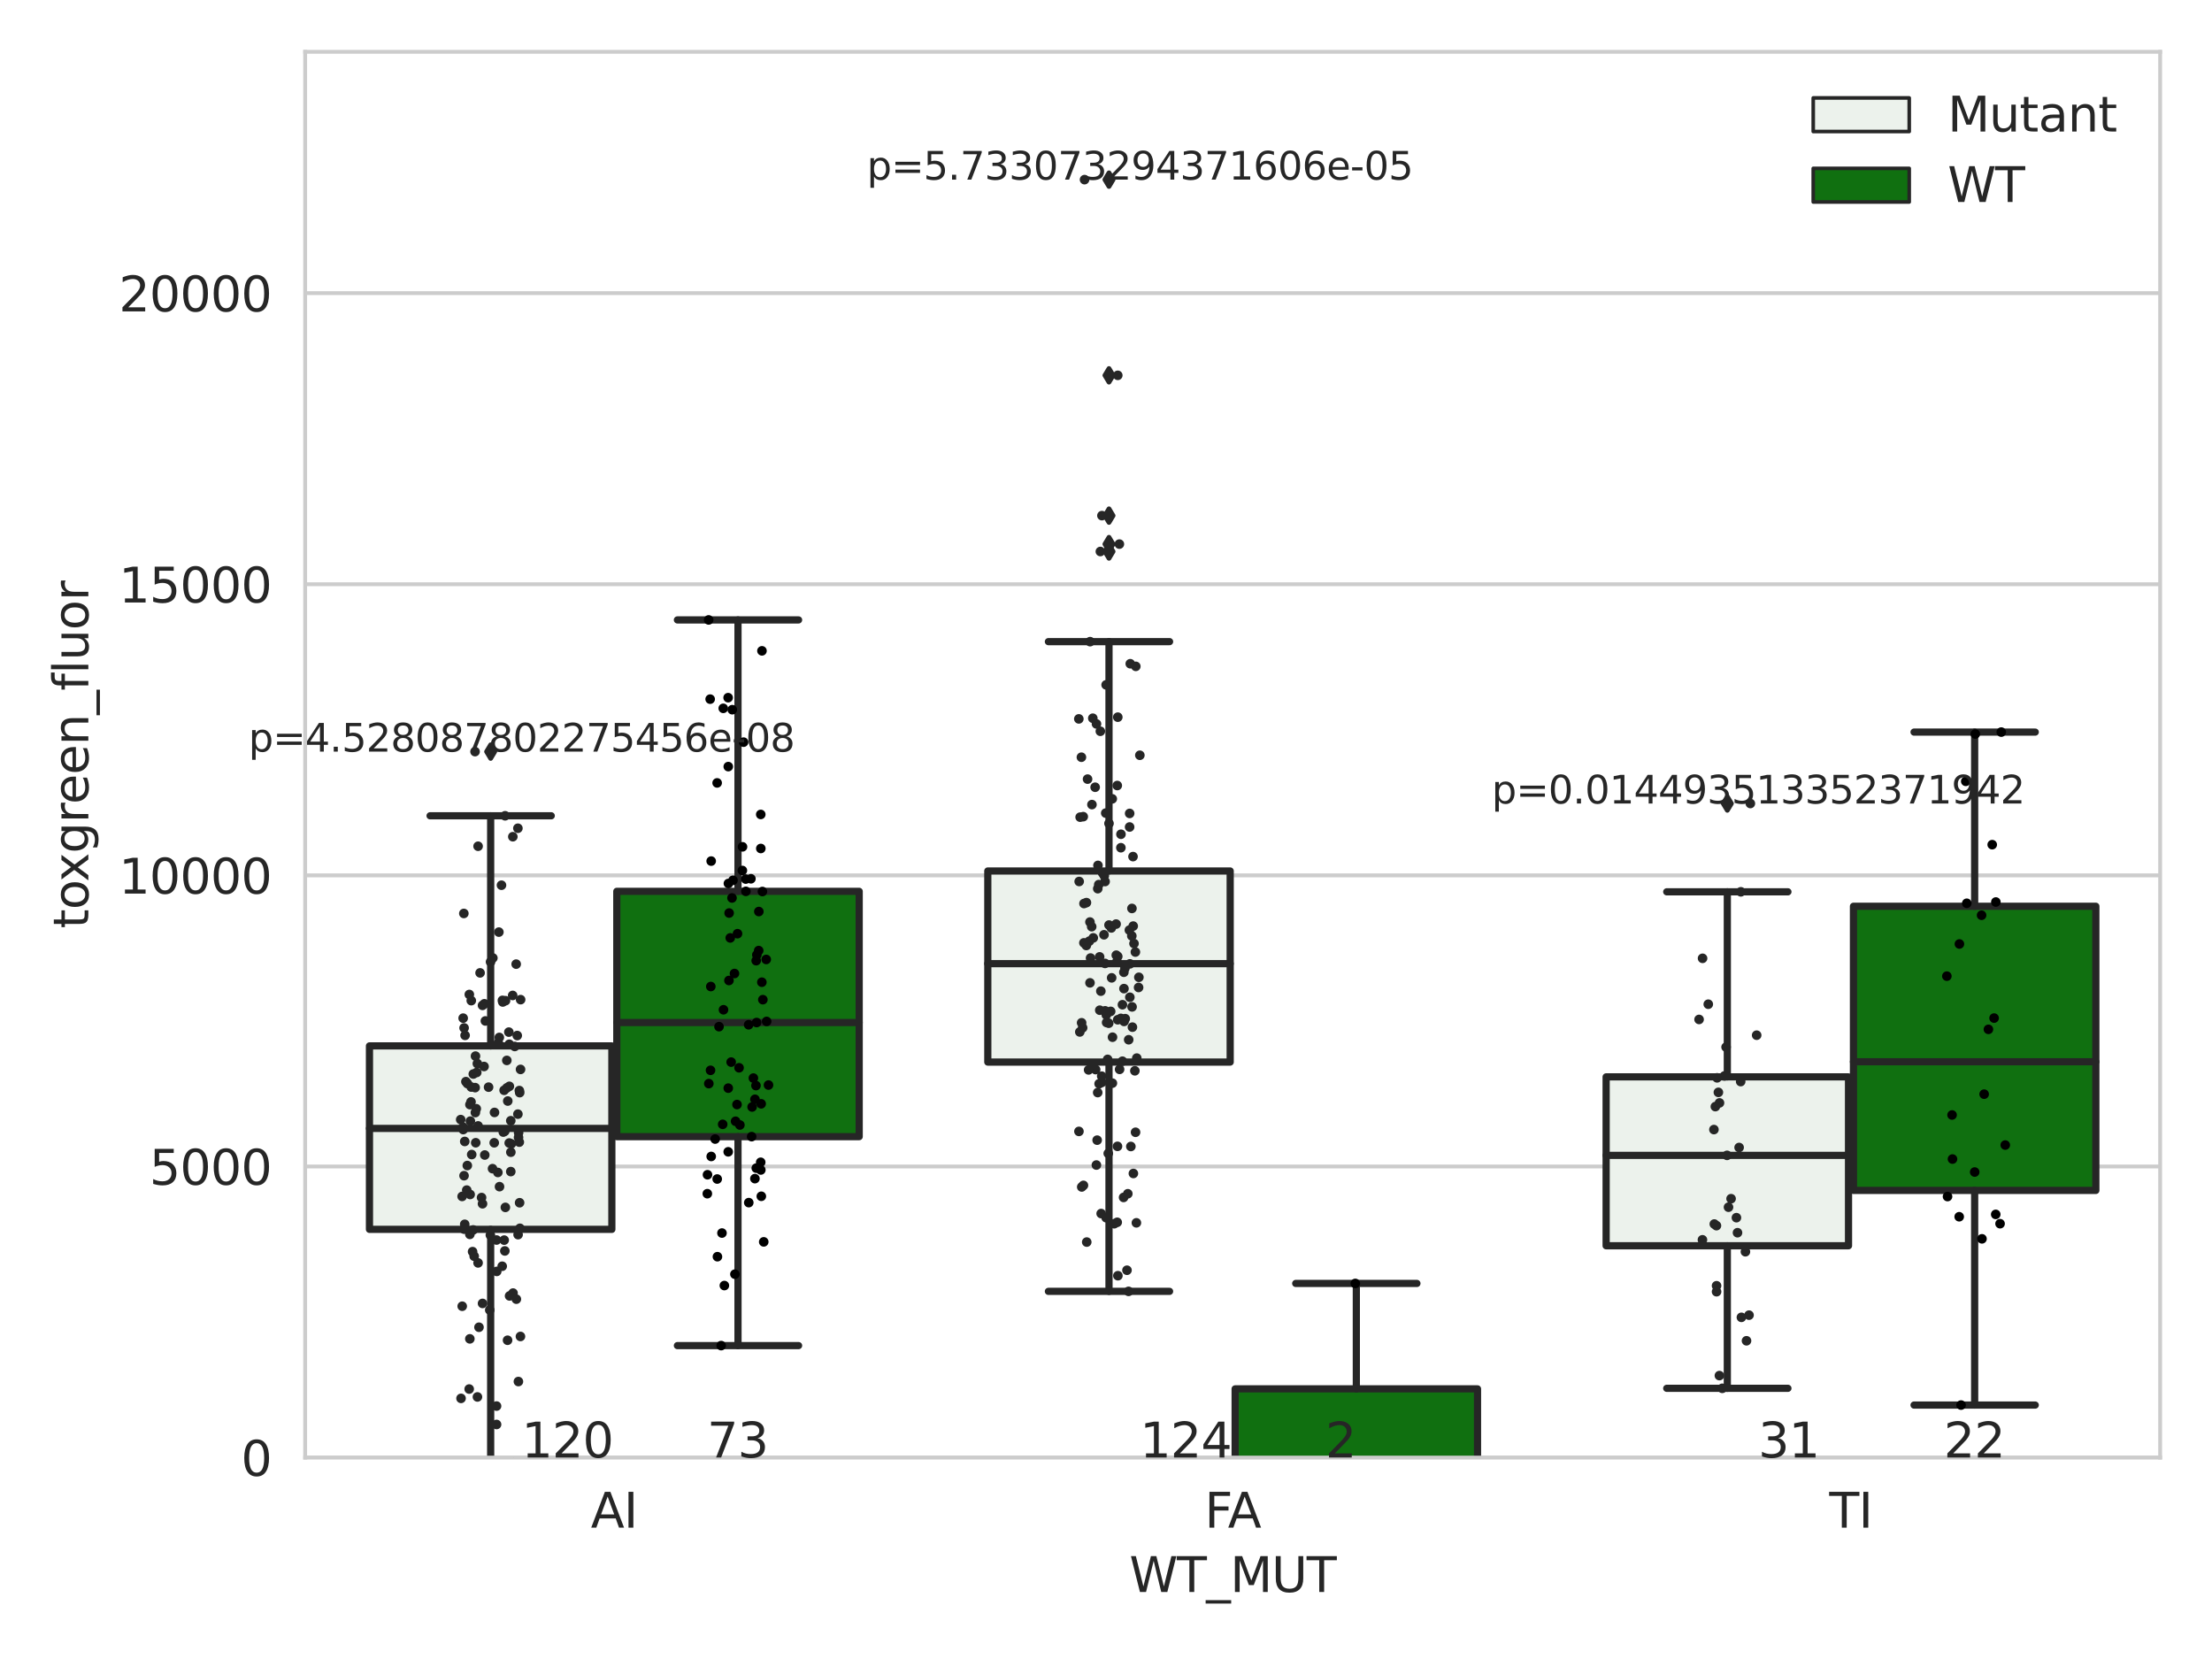 <?xml version="1.0" encoding="utf-8" standalone="no"?>
<!DOCTYPE svg PUBLIC "-//W3C//DTD SVG 1.1//EN"
  "http://www.w3.org/Graphics/SVG/1.1/DTD/svg11.dtd">
<svg xmlns:xlink="http://www.w3.org/1999/xlink" width="460.8pt" height="345.6pt" viewBox="0 0 460.8 345.6" xmlns="http://www.w3.org/2000/svg" version="1.1">
 <defs>
  <style type="text/css">*{stroke-linejoin: round; stroke-linecap: butt}</style>
 </defs>
 <g id="figure_1">
  <g id="patch_1">
   <path d="M 0 345.6 
L 460.8 345.6 
L 460.8 0 
L 0 0 
z
" style="fill: #ffffff"/>
  </g>
  <g id="axes_1">
   <g id="patch_2">
    <path d="M 63.571 303.64 
L 450 303.64 
L 450 10.8 
L 63.571 10.8 
z
" style="fill: #ffffff"/>
   </g>
   <g id="matplotlib.axis_1">
    <g id="xtick_1">
     <g id="text_1">
      <!-- AI -->
      <g style="fill: #262626" transform="translate(123.081 318.238)scale(0.1 -0.1)">
       <defs>
        <path id="DejaVuSans-41" d="M 2188 4044 
L 1331 1722 
L 3047 1722 
L 2188 4044 
z
M 1831 4666 
L 2547 4666 
L 4325 0 
L 3669 0 
L 3244 1197 
L 1141 1197 
L 716 0 
L 50 0 
L 1831 4666 
z
" transform="scale(0.016)"/>
        <path id="DejaVuSans-49" d="M 628 4666 
L 1259 4666 
L 1259 0 
L 628 0 
L 628 4666 
z
" transform="scale(0.016)"/>
       </defs>
       <use xlink:href="#DejaVuSans-41"/>
       <use xlink:href="#DejaVuSans-49" x="68.408"/>
      </g>
     </g>
    </g>
    <g id="xtick_2">
     <g id="text_2">
      <!-- FA -->
      <g style="fill: #262626" transform="translate(250.946 318.238)scale(0.1 -0.1)">
       <defs>
        <path id="DejaVuSans-46" d="M 628 4666 
L 3309 4666 
L 3309 4134 
L 1259 4134 
L 1259 2759 
L 3109 2759 
L 3109 2228 
L 1259 2228 
L 1259 0 
L 628 0 
L 628 4666 
z
" transform="scale(0.016)"/>
       </defs>
       <use xlink:href="#DejaVuSans-46"/>
       <use xlink:href="#DejaVuSans-41" x="48.395"/>
      </g>
     </g>
    </g>
    <g id="xtick_3">
     <g id="text_3">
      <!-- TI -->
      <g style="fill: #262626" transform="translate(381.066 318.238)scale(0.1 -0.1)">
       <defs>
        <path id="DejaVuSans-54" d="M -19 4666 
L 3928 4666 
L 3928 4134 
L 2272 4134 
L 2272 0 
L 1638 0 
L 1638 4134 
L -19 4134 
L -19 4666 
z
" transform="scale(0.016)"/>
       </defs>
       <use xlink:href="#DejaVuSans-54"/>
       <use xlink:href="#DejaVuSans-49" x="61.084"/>
      </g>
     </g>
    </g>
    <g id="text_4">
     <!-- WT_MUT -->
     <g style="fill: #262626" transform="translate(235.261 331.638)scale(0.1 -0.1)">
      <defs>
       <path id="DejaVuSans-57" d="M 213 4666 
L 850 4666 
L 1831 722 
L 2809 4666 
L 3519 4666 
L 4500 722 
L 5478 4666 
L 6119 4666 
L 4947 0 
L 4153 0 
L 3169 4050 
L 2175 0 
L 1381 0 
L 213 4666 
z
" transform="scale(0.016)"/>
       <path id="DejaVuSans-5f" d="M 3263 -1063 
L 3263 -1509 
L -63 -1509 
L -63 -1063 
L 3263 -1063 
z
" transform="scale(0.016)"/>
       <path id="DejaVuSans-4d" d="M 628 4666 
L 1569 4666 
L 2759 1491 
L 3956 4666 
L 4897 4666 
L 4897 0 
L 4281 0 
L 4281 4097 
L 3078 897 
L 2444 897 
L 1241 4097 
L 1241 0 
L 628 0 
L 628 4666 
z
" transform="scale(0.016)"/>
       <path id="DejaVuSans-55" d="M 556 4666 
L 1191 4666 
L 1191 1831 
Q 1191 1081 1462 751 
Q 1734 422 2344 422 
Q 2950 422 3222 751 
Q 3494 1081 3494 1831 
L 3494 4666 
L 4128 4666 
L 4128 1753 
Q 4128 841 3676 375 
Q 3225 -91 2344 -91 
Q 1459 -91 1007 375 
Q 556 841 556 1753 
L 556 4666 
z
" transform="scale(0.016)"/>
      </defs>
      <use xlink:href="#DejaVuSans-57"/>
      <use xlink:href="#DejaVuSans-54" x="98.877"/>
      <use xlink:href="#DejaVuSans-5f" x="159.961"/>
      <use xlink:href="#DejaVuSans-4d" x="209.961"/>
      <use xlink:href="#DejaVuSans-55" x="296.24"/>
      <use xlink:href="#DejaVuSans-54" x="369.434"/>
     </g>
    </g>
   </g>
   <g id="matplotlib.axis_2">
    <g id="ytick_1">
     <g id="line2d_1">
      <path d="M 63.571 303.64 
L 450 303.64 
" clip-path="url(#p6308545963)" style="fill: none; stroke: #cccccc; stroke-width: 0.8; stroke-linecap: round"/>
     </g>
     <g id="text_5">
      <!-- 0 -->
      <g style="fill: #262626" transform="translate(50.209 307.439)scale(0.1 -0.1)">
       <defs>
        <path id="DejaVuSans-30" d="M 2034 4250 
Q 1547 4250 1301 3770 
Q 1056 3291 1056 2328 
Q 1056 1369 1301 889 
Q 1547 409 2034 409 
Q 2525 409 2770 889 
Q 3016 1369 3016 2328 
Q 3016 3291 2770 3770 
Q 2525 4250 2034 4250 
z
M 2034 4750 
Q 2819 4750 3233 4129 
Q 3647 3509 3647 2328 
Q 3647 1150 3233 529 
Q 2819 -91 2034 -91 
Q 1250 -91 836 529 
Q 422 1150 422 2328 
Q 422 3509 836 4129 
Q 1250 4750 2034 4750 
z
" transform="scale(0.016)"/>
       </defs>
       <use xlink:href="#DejaVuSans-30"/>
      </g>
     </g>
    </g>
    <g id="ytick_2">
     <g id="line2d_2">
      <path d="M 63.571 242.997 
L 450 242.997 
" clip-path="url(#p6308545963)" style="fill: none; stroke: #cccccc; stroke-width: 0.8; stroke-linecap: round"/>
     </g>
     <g id="text_6">
      <!-- 5000 -->
      <g style="fill: #262626" transform="translate(31.121 246.796)scale(0.1 -0.1)">
       <defs>
        <path id="DejaVuSans-35" d="M 691 4666 
L 3169 4666 
L 3169 4134 
L 1269 4134 
L 1269 2991 
Q 1406 3038 1543 3061 
Q 1681 3084 1819 3084 
Q 2600 3084 3056 2656 
Q 3513 2228 3513 1497 
Q 3513 744 3044 326 
Q 2575 -91 1722 -91 
Q 1428 -91 1123 -41 
Q 819 9 494 109 
L 494 744 
Q 775 591 1075 516 
Q 1375 441 1709 441 
Q 2250 441 2565 725 
Q 2881 1009 2881 1497 
Q 2881 1984 2565 2268 
Q 2250 2553 1709 2553 
Q 1456 2553 1204 2497 
Q 953 2441 691 2322 
L 691 4666 
z
" transform="scale(0.016)"/>
       </defs>
       <use xlink:href="#DejaVuSans-35"/>
       <use xlink:href="#DejaVuSans-30" x="63.623"/>
       <use xlink:href="#DejaVuSans-30" x="127.246"/>
       <use xlink:href="#DejaVuSans-30" x="190.869"/>
      </g>
     </g>
    </g>
    <g id="ytick_3">
     <g id="line2d_3">
      <path d="M 63.571 182.354 
L 450 182.354 
" clip-path="url(#p6308545963)" style="fill: none; stroke: #cccccc; stroke-width: 0.8; stroke-linecap: round"/>
     </g>
     <g id="text_7">
      <!-- 10000 -->
      <g style="fill: #262626" transform="translate(24.759 186.153)scale(0.1 -0.1)">
       <defs>
        <path id="DejaVuSans-31" d="M 794 531 
L 1825 531 
L 1825 4091 
L 703 3866 
L 703 4441 
L 1819 4666 
L 2450 4666 
L 2450 531 
L 3481 531 
L 3481 0 
L 794 0 
L 794 531 
z
" transform="scale(0.016)"/>
       </defs>
       <use xlink:href="#DejaVuSans-31"/>
       <use xlink:href="#DejaVuSans-30" x="63.623"/>
       <use xlink:href="#DejaVuSans-30" x="127.246"/>
       <use xlink:href="#DejaVuSans-30" x="190.869"/>
       <use xlink:href="#DejaVuSans-30" x="254.492"/>
      </g>
     </g>
    </g>
    <g id="ytick_4">
     <g id="line2d_4">
      <path d="M 63.571 121.711 
L 450 121.711 
" clip-path="url(#p6308545963)" style="fill: none; stroke: #cccccc; stroke-width: 0.8; stroke-linecap: round"/>
     </g>
     <g id="text_8">
      <!-- 15000 -->
      <g style="fill: #262626" transform="translate(24.759 125.511)scale(0.1 -0.1)">
       <use xlink:href="#DejaVuSans-31"/>
       <use xlink:href="#DejaVuSans-35" x="63.623"/>
       <use xlink:href="#DejaVuSans-30" x="127.246"/>
       <use xlink:href="#DejaVuSans-30" x="190.869"/>
       <use xlink:href="#DejaVuSans-30" x="254.492"/>
      </g>
     </g>
    </g>
    <g id="ytick_5">
     <g id="line2d_5">
      <path d="M 63.571 61.069 
L 450 61.069 
" clip-path="url(#p6308545963)" style="fill: none; stroke: #cccccc; stroke-width: 0.8; stroke-linecap: round"/>
     </g>
     <g id="text_9">
      <!-- 20000 -->
      <g style="fill: #262626" transform="translate(24.759 64.868)scale(0.1 -0.1)">
       <defs>
        <path id="DejaVuSans-32" d="M 1228 531 
L 3431 531 
L 3431 0 
L 469 0 
L 469 531 
Q 828 903 1448 1529 
Q 2069 2156 2228 2338 
Q 2531 2678 2651 2914 
Q 2772 3150 2772 3378 
Q 2772 3750 2511 3984 
Q 2250 4219 1831 4219 
Q 1534 4219 1204 4116 
Q 875 4013 500 3803 
L 500 4441 
Q 881 4594 1212 4672 
Q 1544 4750 1819 4750 
Q 2544 4750 2975 4387 
Q 3406 4025 3406 3419 
Q 3406 3131 3298 2873 
Q 3191 2616 2906 2266 
Q 2828 2175 2409 1742 
Q 1991 1309 1228 531 
z
" transform="scale(0.016)"/>
       </defs>
       <use xlink:href="#DejaVuSans-32"/>
       <use xlink:href="#DejaVuSans-30" x="63.623"/>
       <use xlink:href="#DejaVuSans-30" x="127.246"/>
       <use xlink:href="#DejaVuSans-30" x="190.869"/>
       <use xlink:href="#DejaVuSans-30" x="254.492"/>
      </g>
     </g>
    </g>
    <g id="text_10">
     <!-- toxgreen_fluor -->
     <g style="fill: #262626" transform="translate(18.401 193.415)rotate(-90)scale(0.1 -0.1)">
      <defs>
       <path id="DejaVuSans-74" d="M 1172 4494 
L 1172 3500 
L 2356 3500 
L 2356 3053 
L 1172 3053 
L 1172 1153 
Q 1172 725 1289 603 
Q 1406 481 1766 481 
L 2356 481 
L 2356 0 
L 1766 0 
Q 1100 0 847 248 
Q 594 497 594 1153 
L 594 3053 
L 172 3053 
L 172 3500 
L 594 3500 
L 594 4494 
L 1172 4494 
z
" transform="scale(0.016)"/>
       <path id="DejaVuSans-6f" d="M 1959 3097 
Q 1497 3097 1228 2736 
Q 959 2375 959 1747 
Q 959 1119 1226 758 
Q 1494 397 1959 397 
Q 2419 397 2687 759 
Q 2956 1122 2956 1747 
Q 2956 2369 2687 2733 
Q 2419 3097 1959 3097 
z
M 1959 3584 
Q 2709 3584 3137 3096 
Q 3566 2609 3566 1747 
Q 3566 888 3137 398 
Q 2709 -91 1959 -91 
Q 1206 -91 779 398 
Q 353 888 353 1747 
Q 353 2609 779 3096 
Q 1206 3584 1959 3584 
z
" transform="scale(0.016)"/>
       <path id="DejaVuSans-78" d="M 3513 3500 
L 2247 1797 
L 3578 0 
L 2900 0 
L 1881 1375 
L 863 0 
L 184 0 
L 1544 1831 
L 300 3500 
L 978 3500 
L 1906 2253 
L 2834 3500 
L 3513 3500 
z
" transform="scale(0.016)"/>
       <path id="DejaVuSans-67" d="M 2906 1791 
Q 2906 2416 2648 2759 
Q 2391 3103 1925 3103 
Q 1463 3103 1205 2759 
Q 947 2416 947 1791 
Q 947 1169 1205 825 
Q 1463 481 1925 481 
Q 2391 481 2648 825 
Q 2906 1169 2906 1791 
z
M 3481 434 
Q 3481 -459 3084 -895 
Q 2688 -1331 1869 -1331 
Q 1566 -1331 1297 -1286 
Q 1028 -1241 775 -1147 
L 775 -588 
Q 1028 -725 1275 -790 
Q 1522 -856 1778 -856 
Q 2344 -856 2625 -561 
Q 2906 -266 2906 331 
L 2906 616 
Q 2728 306 2450 153 
Q 2172 0 1784 0 
Q 1141 0 747 490 
Q 353 981 353 1791 
Q 353 2603 747 3093 
Q 1141 3584 1784 3584 
Q 2172 3584 2450 3431 
Q 2728 3278 2906 2969 
L 2906 3500 
L 3481 3500 
L 3481 434 
z
" transform="scale(0.016)"/>
       <path id="DejaVuSans-72" d="M 2631 2963 
Q 2534 3019 2420 3045 
Q 2306 3072 2169 3072 
Q 1681 3072 1420 2755 
Q 1159 2438 1159 1844 
L 1159 0 
L 581 0 
L 581 3500 
L 1159 3500 
L 1159 2956 
Q 1341 3275 1631 3429 
Q 1922 3584 2338 3584 
Q 2397 3584 2469 3576 
Q 2541 3569 2628 3553 
L 2631 2963 
z
" transform="scale(0.016)"/>
       <path id="DejaVuSans-65" d="M 3597 1894 
L 3597 1613 
L 953 1613 
Q 991 1019 1311 708 
Q 1631 397 2203 397 
Q 2534 397 2845 478 
Q 3156 559 3463 722 
L 3463 178 
Q 3153 47 2828 -22 
Q 2503 -91 2169 -91 
Q 1331 -91 842 396 
Q 353 884 353 1716 
Q 353 2575 817 3079 
Q 1281 3584 2069 3584 
Q 2775 3584 3186 3129 
Q 3597 2675 3597 1894 
z
M 3022 2063 
Q 3016 2534 2758 2815 
Q 2500 3097 2075 3097 
Q 1594 3097 1305 2825 
Q 1016 2553 972 2059 
L 3022 2063 
z
" transform="scale(0.016)"/>
       <path id="DejaVuSans-6e" d="M 3513 2113 
L 3513 0 
L 2938 0 
L 2938 2094 
Q 2938 2591 2744 2837 
Q 2550 3084 2163 3084 
Q 1697 3084 1428 2787 
Q 1159 2491 1159 1978 
L 1159 0 
L 581 0 
L 581 3500 
L 1159 3500 
L 1159 2956 
Q 1366 3272 1645 3428 
Q 1925 3584 2291 3584 
Q 2894 3584 3203 3211 
Q 3513 2838 3513 2113 
z
" transform="scale(0.016)"/>
       <path id="DejaVuSans-66" d="M 2375 4863 
L 2375 4384 
L 1825 4384 
Q 1516 4384 1395 4259 
Q 1275 4134 1275 3809 
L 1275 3500 
L 2222 3500 
L 2222 3053 
L 1275 3053 
L 1275 0 
L 697 0 
L 697 3053 
L 147 3053 
L 147 3500 
L 697 3500 
L 697 3744 
Q 697 4328 969 4595 
Q 1241 4863 1831 4863 
L 2375 4863 
z
" transform="scale(0.016)"/>
       <path id="DejaVuSans-6c" d="M 603 4863 
L 1178 4863 
L 1178 0 
L 603 0 
L 603 4863 
z
" transform="scale(0.016)"/>
       <path id="DejaVuSans-75" d="M 544 1381 
L 544 3500 
L 1119 3500 
L 1119 1403 
Q 1119 906 1312 657 
Q 1506 409 1894 409 
Q 2359 409 2629 706 
Q 2900 1003 2900 1516 
L 2900 3500 
L 3475 3500 
L 3475 0 
L 2900 0 
L 2900 538 
Q 2691 219 2414 64 
Q 2138 -91 1772 -91 
Q 1169 -91 856 284 
Q 544 659 544 1381 
z
M 1991 3584 
L 1991 3584 
z
" transform="scale(0.016)"/>
      </defs>
      <use xlink:href="#DejaVuSans-74"/>
      <use xlink:href="#DejaVuSans-6f" x="39.209"/>
      <use xlink:href="#DejaVuSans-78" x="97.266"/>
      <use xlink:href="#DejaVuSans-67" x="156.445"/>
      <use xlink:href="#DejaVuSans-72" x="219.922"/>
      <use xlink:href="#DejaVuSans-65" x="258.785"/>
      <use xlink:href="#DejaVuSans-65" x="320.309"/>
      <use xlink:href="#DejaVuSans-6e" x="381.832"/>
      <use xlink:href="#DejaVuSans-5f" x="445.211"/>
      <use xlink:href="#DejaVuSans-66" x="495.211"/>
      <use xlink:href="#DejaVuSans-6c" x="530.416"/>
      <use xlink:href="#DejaVuSans-75" x="558.199"/>
      <use xlink:href="#DejaVuSans-6f" x="621.578"/>
      <use xlink:href="#DejaVuSans-72" x="682.76"/>
     </g>
    </g>
   </g>
   <g id="patch_3">
    <path d="M 76.967 256.097 
L 127.461 256.097 
L 127.461 217.883 
L 76.967 217.883 
L 76.967 256.097 
z
" clip-path="url(#p6308545963)" style="fill: #ecf2ec; stroke: #262626; stroke-width: 1.5; stroke-linejoin: miter"/>
   </g>
   <g id="patch_4">
    <path d="M 128.491 236.785 
L 178.985 236.785 
L 178.985 185.683 
L 128.491 185.683 
L 128.491 236.785 
z
" clip-path="url(#p6308545963)" style="fill: #107010; stroke: #262626; stroke-width: 1.5; stroke-linejoin: miter"/>
   </g>
   <g id="patch_5">
    <path d="M 205.777 221.251 
L 256.27 221.251 
L 256.27 181.44 
L 205.777 181.44 
L 205.777 221.251 
z
" clip-path="url(#p6308545963)" style="fill: #ecf2ec; stroke: #262626; stroke-width: 1.5; stroke-linejoin: miter"/>
   </g>
   <g id="patch_6">
    <path d="M 257.301 333.251 
L 307.794 333.251 
L 307.794 289.326 
L 257.301 289.326 
L 257.301 333.251 
z
" clip-path="url(#p6308545963)" style="fill: #107010; stroke: #262626; stroke-width: 1.5; stroke-linejoin: miter"/>
   </g>
   <g id="patch_7">
    <path d="M 334.587 259.516 
L 385.08 259.516 
L 385.08 224.335 
L 334.587 224.335 
L 334.587 259.516 
z
" clip-path="url(#p6308545963)" style="fill: #ecf2ec; stroke: #262626; stroke-width: 1.5; stroke-linejoin: miter"/>
   </g>
   <g id="patch_8">
    <path d="M 386.11 247.986 
L 436.604 247.986 
L 436.604 188.792 
L 386.11 188.792 
L 386.11 247.986 
z
" clip-path="url(#p6308545963)" style="fill: #107010; stroke: #262626; stroke-width: 1.5; stroke-linejoin: miter"/>
   </g>
   <g id="patch_9">
    <path d="M 127.976 303.64 
L 127.976 303.64 
L 127.976 303.64 
L 127.976 303.64 
z
" clip-path="url(#p6308545963)" style="fill: #ecf2ec; stroke: #262626; stroke-width: 0.75; stroke-linejoin: miter"/>
   </g>
   <g id="patch_10">
    <path d="M 127.976 303.64 
L 127.976 303.64 
L 127.976 303.64 
L 127.976 303.64 
z
" clip-path="url(#p6308545963)" style="fill: #107010; stroke: #262626; stroke-width: 0.75; stroke-linejoin: miter"/>
   </g>
   <g id="PathCollection_1"/>
   <g id="PathCollection_2"/>
   <g id="line2d_6">
    <path d="M 102.214 256.097 
L 102.214 304.626 
" clip-path="url(#p6308545963)" style="fill: none; stroke: #262626; stroke-width: 1.5; stroke-linecap: round"/>
   </g>
   <g id="line2d_7">
    <path d="M 102.214 217.883 
L 102.214 169.944 
" clip-path="url(#p6308545963)" style="fill: none; stroke: #262626; stroke-width: 1.5; stroke-linecap: round"/>
   </g>
   <g id="line2d_8">
    <path d="M 89.591 304.626 
L 114.837 304.626 
" clip-path="url(#p6308545963)" style="fill: none; stroke: #262626; stroke-width: 1.5; stroke-linecap: round"/>
   </g>
   <g id="line2d_9">
    <path d="M 89.591 169.944 
L 114.837 169.944 
" clip-path="url(#p6308545963)" style="fill: none; stroke: #262626; stroke-width: 1.5; stroke-linecap: round"/>
   </g>
   <g id="line2d_10">
    <defs>
     <path id="mccfeb80b2c" d="M -0 1.414 
L 0.849 0 
L 0 -1.414 
L -0.849 -0 
z
" style="stroke: #262626; stroke-linejoin: miter"/>
    </defs>
    <g clip-path="url(#p6308545963)">
     <use xlink:href="#mccfeb80b2c" x="102.214" y="319.558" style="fill: #262626; stroke: #262626; stroke-linejoin: miter"/>
     <use xlink:href="#mccfeb80b2c" x="102.214" y="156.574" style="fill: #262626; stroke: #262626; stroke-linejoin: miter"/>
    </g>
   </g>
   <g id="line2d_11">
    <path d="M 153.738 236.785 
L 153.738 280.314 
" clip-path="url(#p6308545963)" style="fill: none; stroke: #262626; stroke-width: 1.5; stroke-linecap: round"/>
   </g>
   <g id="line2d_12">
    <path d="M 153.738 185.683 
L 153.738 129.141 
" clip-path="url(#p6308545963)" style="fill: none; stroke: #262626; stroke-width: 1.5; stroke-linecap: round"/>
   </g>
   <g id="line2d_13">
    <path d="M 141.115 280.314 
L 166.361 280.314 
" clip-path="url(#p6308545963)" style="fill: none; stroke: #262626; stroke-width: 1.5; stroke-linecap: round"/>
   </g>
   <g id="line2d_14">
    <path d="M 141.115 129.141 
L 166.361 129.141 
" clip-path="url(#p6308545963)" style="fill: none; stroke: #262626; stroke-width: 1.5; stroke-linecap: round"/>
   </g>
   <g id="line2d_15"/>
   <g id="line2d_16">
    <path d="M 231.024 221.251 
L 231.024 269.014 
" clip-path="url(#p6308545963)" style="fill: none; stroke: #262626; stroke-width: 1.5; stroke-linecap: round"/>
   </g>
   <g id="line2d_17">
    <path d="M 231.024 181.44 
L 231.024 133.666 
" clip-path="url(#p6308545963)" style="fill: none; stroke: #262626; stroke-width: 1.5; stroke-linecap: round"/>
   </g>
   <g id="line2d_18">
    <path d="M 218.4 269.014 
L 243.647 269.014 
" clip-path="url(#p6308545963)" style="fill: none; stroke: #262626; stroke-width: 1.5; stroke-linecap: round"/>
   </g>
   <g id="line2d_19">
    <path d="M 218.4 133.666 
L 243.647 133.666 
" clip-path="url(#p6308545963)" style="fill: none; stroke: #262626; stroke-width: 1.5; stroke-linecap: round"/>
   </g>
   <g id="line2d_20">
    <g clip-path="url(#p6308545963)">
     <use xlink:href="#mccfeb80b2c" x="231.024" y="114.888" style="fill: #262626; stroke: #262626; stroke-linejoin: miter"/>
     <use xlink:href="#mccfeb80b2c" x="231.024" y="37.422" style="fill: #262626; stroke: #262626; stroke-linejoin: miter"/>
     <use xlink:href="#mccfeb80b2c" x="231.024" y="113.345" style="fill: #262626; stroke: #262626; stroke-linejoin: miter"/>
     <use xlink:href="#mccfeb80b2c" x="231.024" y="107.414" style="fill: #262626; stroke: #262626; stroke-linejoin: miter"/>
     <use xlink:href="#mccfeb80b2c" x="231.024" y="78.189" style="fill: #262626; stroke: #262626; stroke-linejoin: miter"/>
    </g>
   </g>
   <g id="line2d_21">
    <path d="M 282.548 333.251 
L 282.548 346.6 
" clip-path="url(#p6308545963)" style="fill: none; stroke: #262626; stroke-width: 1.5; stroke-linecap: round"/>
   </g>
   <g id="line2d_22">
    <path d="M 282.548 289.326 
L 282.548 267.364 
" clip-path="url(#p6308545963)" style="fill: none; stroke: #262626; stroke-width: 1.5; stroke-linecap: round"/>
   </g>
   <g id="line2d_23">
    <path clip-path="url(#p6308545963)" style="fill: none; stroke: #262626; stroke-width: 1.5; stroke-linecap: round"/>
   </g>
   <g id="line2d_24">
    <path d="M 269.924 267.364 
L 295.171 267.364 
" clip-path="url(#p6308545963)" style="fill: none; stroke: #262626; stroke-width: 1.5; stroke-linecap: round"/>
   </g>
   <g id="line2d_25"/>
   <g id="line2d_26">
    <path d="M 359.833 259.516 
L 359.833 289.211 
" clip-path="url(#p6308545963)" style="fill: none; stroke: #262626; stroke-width: 1.5; stroke-linecap: round"/>
   </g>
   <g id="line2d_27">
    <path d="M 359.833 224.335 
L 359.833 185.782 
" clip-path="url(#p6308545963)" style="fill: none; stroke: #262626; stroke-width: 1.5; stroke-linecap: round"/>
   </g>
   <g id="line2d_28">
    <path d="M 347.21 289.211 
L 372.457 289.211 
" clip-path="url(#p6308545963)" style="fill: none; stroke: #262626; stroke-width: 1.5; stroke-linecap: round"/>
   </g>
   <g id="line2d_29">
    <path d="M 347.21 185.782 
L 372.457 185.782 
" clip-path="url(#p6308545963)" style="fill: none; stroke: #262626; stroke-width: 1.5; stroke-linecap: round"/>
   </g>
   <g id="line2d_30">
    <g clip-path="url(#p6308545963)">
     <use xlink:href="#mccfeb80b2c" x="359.833" y="167.383" style="fill: #262626; stroke: #262626; stroke-linejoin: miter"/>
    </g>
   </g>
   <g id="line2d_31">
    <path d="M 411.357 247.986 
L 411.357 292.7 
" clip-path="url(#p6308545963)" style="fill: none; stroke: #262626; stroke-width: 1.5; stroke-linecap: round"/>
   </g>
   <g id="line2d_32">
    <path d="M 411.357 188.792 
L 411.357 152.509 
" clip-path="url(#p6308545963)" style="fill: none; stroke: #262626; stroke-width: 1.5; stroke-linecap: round"/>
   </g>
   <g id="line2d_33">
    <path d="M 398.734 292.7 
L 423.98 292.7 
" clip-path="url(#p6308545963)" style="fill: none; stroke: #262626; stroke-width: 1.5; stroke-linecap: round"/>
   </g>
   <g id="line2d_34">
    <path d="M 398.734 152.509 
L 423.98 152.509 
" clip-path="url(#p6308545963)" style="fill: none; stroke: #262626; stroke-width: 1.5; stroke-linecap: round"/>
   </g>
   <g id="line2d_35"/>
   <g id="line2d_36">
    <path d="M 76.967 235.065 
L 127.461 235.065 
" clip-path="url(#p6308545963)" style="fill: none; stroke: #262626; stroke-width: 1.5; stroke-linecap: round"/>
   </g>
   <g id="line2d_37">
    <path d="M 128.491 213.012 
L 178.985 213.012 
" clip-path="url(#p6308545963)" style="fill: none; stroke: #262626; stroke-width: 1.5; stroke-linecap: round"/>
   </g>
   <g id="line2d_38">
    <path d="M 205.777 200.744 
L 256.27 200.744 
" clip-path="url(#p6308545963)" style="fill: none; stroke: #262626; stroke-width: 1.5; stroke-linecap: round"/>
   </g>
   <g id="line2d_39">
    <path d="M 257.301 311.289 
L 307.794 311.289 
" clip-path="url(#p6308545963)" style="fill: none; stroke: #262626; stroke-width: 1.5; stroke-linecap: round"/>
   </g>
   <g id="line2d_40">
    <path d="M 334.587 240.683 
L 385.08 240.683 
" clip-path="url(#p6308545963)" style="fill: none; stroke: #262626; stroke-width: 1.5; stroke-linecap: round"/>
   </g>
   <g id="line2d_41">
    <path d="M 386.11 221.183 
L 436.604 221.183 
" clip-path="url(#p6308545963)" style="fill: none; stroke: #262626; stroke-width: 1.5; stroke-linecap: round"/>
   </g>
   <g id="patch_11">
    <path d="M 63.571 303.64 
L 63.571 10.8 
" style="fill: none; stroke: #cccccc; stroke-width: 0.8; stroke-linejoin: miter; stroke-linecap: square"/>
   </g>
   <g id="patch_12">
    <path d="M 450 303.64 
L 450 10.8 
" style="fill: none; stroke: #cccccc; stroke-width: 0.8; stroke-linejoin: miter; stroke-linecap: square"/>
   </g>
   <g id="patch_13">
    <path d="M 63.571 303.64 
L 450 303.64 
" style="fill: none; stroke: #cccccc; stroke-width: 0.8; stroke-linejoin: miter; stroke-linecap: square"/>
   </g>
   <g id="patch_14">
    <path d="M 63.571 10.8 
L 450 10.8 
" style="fill: none; stroke: #cccccc; stroke-width: 0.8; stroke-linejoin: miter; stroke-linecap: square"/>
   </g>
   <g id="PathCollection_3">
    <defs>
     <path id="C0_0_1ea35d5929" d="M 0 1 
C 0.265 1 0.52 0.895 0.707 0.707 
C 0.895 0.52 1 0.265 1 -0 
C 1 -0.265 0.895 -0.52 0.707 -0.707 
C 0.52 -0.895 0.265 -1 0 -1 
C -0.265 -1 -0.52 -0.895 -0.707 -0.707 
C -0.895 -0.52 -1 -0.265 -1 0 
C -1 0.265 -0.895 0.52 -0.707 0.707 
C -0.52 0.895 -0.265 1 0 1 
z
"/>
    </defs>
    <g clip-path="url(#p6308545963)">
     <use xlink:href="#C0_0_1ea35d5929" x="104.017" y="216.117" style="fill: #262626"/>
    </g>
    <g clip-path="url(#p6308545963)">
     <use xlink:href="#C0_0_1ea35d5929" x="106.407" y="244.061" style="fill: #262626"/>
    </g>
    <g clip-path="url(#p6308545963)">
     <use xlink:href="#C0_0_1ea35d5929" x="99.318" y="223.411" style="fill: #262626"/>
    </g>
    <g clip-path="url(#p6308545963)">
     <use xlink:href="#C0_0_1ea35d5929" x="106.876" y="269.372" style="fill: #262626"/>
    </g>
    <g clip-path="url(#p6308545963)">
     <use xlink:href="#C0_0_1ea35d5929" x="107.929" y="257.198" style="fill: #262626"/>
    </g>
    <g clip-path="url(#p6308545963)">
     <use xlink:href="#C0_0_1ea35d5929" x="99.027" y="231.768" style="fill: #262626"/>
    </g>
    <g clip-path="url(#p6308545963)">
     <use xlink:href="#C0_0_1ea35d5929" x="105.591" y="226.624" style="fill: #262626"/>
    </g>
    <g clip-path="url(#p6308545963)">
     <use xlink:href="#C0_0_1ea35d5929" x="107.887" y="232.093" style="fill: #262626"/>
    </g>
    <g clip-path="url(#p6308545963)">
     <use xlink:href="#C0_0_1ea35d5929" x="108.309" y="255.877" style="fill: #262626"/>
    </g>
    <g clip-path="url(#p6308545963)">
     <use xlink:href="#C0_0_1ea35d5929" x="103.435" y="258.317" style="fill: #262626"/>
    </g>
    <g clip-path="url(#p6308545963)">
     <use xlink:href="#C0_0_1ea35d5929" x="106.515" y="238.284" style="fill: #262626"/>
    </g>
    <g clip-path="url(#p6308545963)">
     <use xlink:href="#C0_0_1ea35d5929" x="106.408" y="233.466" style="fill: #262626"/>
    </g>
    <g clip-path="url(#p6308545963)">
     <use xlink:href="#C0_0_1ea35d5929" x="97.878" y="278.907" style="fill: #262626"/>
    </g>
    <g clip-path="url(#p6308545963)">
     <use xlink:href="#C0_0_1ea35d5929" x="99.596" y="176.288" style="fill: #262626"/>
    </g>
    <g clip-path="url(#p6308545963)">
     <use xlink:href="#C0_0_1ea35d5929" x="99.592" y="263.084" style="fill: #262626"/>
    </g>
    <g clip-path="url(#p6308545963)">
     <use xlink:href="#C0_0_1ea35d5929" x="98.121" y="229.543" style="fill: #262626"/>
    </g>
    <g clip-path="url(#p6308545963)">
     <use xlink:href="#C0_0_1ea35d5929" x="108.243" y="250.552" style="fill: #262626"/>
    </g>
    <g clip-path="url(#p6308545963)">
     <use xlink:href="#C0_0_1ea35d5929" x="103.815" y="217.261" style="fill: #262626"/>
    </g>
    <g clip-path="url(#p6308545963)">
     <use xlink:href="#C0_0_1ea35d5929" x="106.004" y="215.009" style="fill: #262626"/>
    </g>
    <g clip-path="url(#p6308545963)">
     <use xlink:href="#C0_0_1ea35d5929" x="105.778" y="229.366" style="fill: #262626"/>
    </g>
    <g clip-path="url(#p6308545963)">
     <use xlink:href="#C0_0_1ea35d5929" x="106.09" y="217.536" style="fill: #262626"/>
    </g>
    <g clip-path="url(#p6308545963)">
     <use xlink:href="#C0_0_1ea35d5929" x="107.994" y="287.8" style="fill: #262626"/>
    </g>
    <g clip-path="url(#p6308545963)">
     <use xlink:href="#C0_0_1ea35d5929" x="98.265" y="240.513" style="fill: #262626"/>
    </g>
    <g clip-path="url(#p6308545963)">
     <use xlink:href="#C0_0_1ea35d5929" x="98.784" y="261.694" style="fill: #262626"/>
    </g>
    <g clip-path="url(#p6308545963)">
     <use xlink:href="#C0_0_1ea35d5929" x="107.53" y="200.846" style="fill: #262626"/>
    </g>
    <g clip-path="url(#p6308545963)">
     <use xlink:href="#C0_0_1ea35d5929" x="100.318" y="249.473" style="fill: #262626"/>
    </g>
    <g clip-path="url(#p6308545963)">
     <use xlink:href="#C0_0_1ea35d5929" x="102.154" y="257.294" style="fill: #262626"/>
    </g>
    <g clip-path="url(#p6308545963)">
     <use xlink:href="#C0_0_1ea35d5929" x="105.151" y="235.66" style="fill: #262626"/>
    </g>
    <g clip-path="url(#p6308545963)">
     <use xlink:href="#C0_0_1ea35d5929" x="102.024" y="272.904" style="fill: #262626"/>
    </g>
    <g clip-path="url(#p6308545963)">
     <use xlink:href="#C0_0_1ea35d5929" x="101.113" y="212.682" style="fill: #262626"/>
    </g>
    <g clip-path="url(#p6308545963)">
     <use xlink:href="#C0_0_1ea35d5929" x="97.883" y="257.144" style="fill: #262626"/>
    </g>
    <g clip-path="url(#p6308545963)">
     <use xlink:href="#C0_0_1ea35d5929" x="103.442" y="296.744" style="fill: #262626"/>
    </g>
    <g clip-path="url(#p6308545963)">
     <use xlink:href="#C0_0_1ea35d5929" x="106.421" y="240.023" style="fill: #262626"/>
    </g>
    <g clip-path="url(#p6308545963)">
     <use xlink:href="#C0_0_1ea35d5929" x="97.348" y="242.803" style="fill: #262626"/>
    </g>
    <g clip-path="url(#p6308545963)">
     <use xlink:href="#C0_0_1ea35d5929" x="106.157" y="269.962" style="fill: #262626"/>
    </g>
    <g clip-path="url(#p6308545963)">
     <use xlink:href="#C0_0_1ea35d5929" x="108.19" y="227.186" style="fill: #262626"/>
    </g>
    <g clip-path="url(#p6308545963)">
     <use xlink:href="#C0_0_1ea35d5929" x="98.447" y="260.739" style="fill: #262626"/>
    </g>
    <g clip-path="url(#p6308545963)">
     <use xlink:href="#C0_0_1ea35d5929" x="100.909" y="209.107" style="fill: #262626"/>
    </g>
    <g clip-path="url(#p6308545963)">
     <use xlink:href="#C0_0_1ea35d5929" x="96.669" y="244.921" style="fill: #262626"/>
    </g>
    <g clip-path="url(#p6308545963)">
     <use xlink:href="#C0_0_1ea35d5929" x="104.736" y="208.729" style="fill: #262626"/>
    </g>
    <g clip-path="url(#p6308545963)">
     <use xlink:href="#C0_0_1ea35d5929" x="103.481" y="264.855" style="fill: #262626"/>
    </g>
    <g clip-path="url(#p6308545963)">
     <use xlink:href="#C0_0_1ea35d5929" x="104.849" y="235.832" style="fill: #262626"/>
    </g>
    <g clip-path="url(#p6308545963)">
     <use xlink:href="#C0_0_1ea35d5929" x="96.888" y="215.684" style="fill: #262626"/>
    </g>
    <g clip-path="url(#p6308545963)">
     <use xlink:href="#C0_0_1ea35d5929" x="96.486" y="212.1" style="fill: #262626"/>
    </g>
    <g clip-path="url(#p6308545963)">
     <use xlink:href="#C0_0_1ea35d5929" x="106.798" y="207.368" style="fill: #262626"/>
    </g>
    <g clip-path="url(#p6308545963)">
     <use xlink:href="#C0_0_1ea35d5929" x="97.938" y="248.832" style="fill: #262626"/>
    </g>
    <g clip-path="url(#p6308545963)">
     <use xlink:href="#C0_0_1ea35d5929" x="96.498" y="235.31" style="fill: #262626"/>
    </g>
    <g clip-path="url(#p6308545963)">
     <use xlink:href="#C0_0_1ea35d5929" x="97.77" y="207.169" style="fill: #262626"/>
    </g>
    <g clip-path="url(#p6308545963)">
     <use xlink:href="#C0_0_1ea35d5929" x="106.081" y="238.11" style="fill: #262626"/>
    </g>
    <g clip-path="url(#p6308545963)">
     <use xlink:href="#C0_0_1ea35d5929" x="100.01" y="202.668" style="fill: #262626"/>
    </g>
    <g clip-path="url(#p6308545963)">
     <use xlink:href="#C0_0_1ea35d5929" x="98.961" y="156.574" style="fill: #262626"/>
    </g>
    <g clip-path="url(#p6308545963)">
     <use xlink:href="#C0_0_1ea35d5929" x="96.271" y="249.239" style="fill: #262626"/>
    </g>
    <g clip-path="url(#p6308545963)">
     <use xlink:href="#C0_0_1ea35d5929" x="107.75" y="215.723" style="fill: #262626"/>
    </g>
    <g clip-path="url(#p6308545963)">
     <use xlink:href="#C0_0_1ea35d5929" x="103.925" y="194.174" style="fill: #262626"/>
    </g>
    <g clip-path="url(#p6308545963)">
     <use xlink:href="#C0_0_1ea35d5929" x="100.839" y="222.17" style="fill: #262626"/>
    </g>
    <g clip-path="url(#p6308545963)">
     <use xlink:href="#C0_0_1ea35d5929" x="106.111" y="226.301" style="fill: #262626"/>
    </g>
    <g clip-path="url(#p6308545963)">
     <use xlink:href="#C0_0_1ea35d5929" x="96.044" y="291.307" style="fill: #262626"/>
    </g>
    <g clip-path="url(#p6308545963)">
     <use xlink:href="#C0_0_1ea35d5929" x="97.896" y="230.113" style="fill: #262626"/>
    </g>
    <g clip-path="url(#p6308545963)">
     <use xlink:href="#C0_0_1ea35d5929" x="106.672" y="319.558" style="fill: #262626"/>
    </g>
    <g clip-path="url(#p6308545963)">
     <use xlink:href="#C0_0_1ea35d5929" x="96.816" y="237.786" style="fill: #262626"/>
    </g>
    <g clip-path="url(#p6308545963)">
     <use xlink:href="#C0_0_1ea35d5929" x="104.469" y="184.407" style="fill: #262626"/>
    </g>
    <g clip-path="url(#p6308545963)">
     <use xlink:href="#C0_0_1ea35d5929" x="107.568" y="270.637" style="fill: #262626"/>
    </g>
    <g clip-path="url(#p6308545963)">
     <use xlink:href="#C0_0_1ea35d5929" x="95.972" y="233.231" style="fill: #262626"/>
    </g>
    <g clip-path="url(#p6308545963)">
     <use xlink:href="#C0_0_1ea35d5929" x="98.598" y="223.739" style="fill: #262626"/>
    </g>
    <g clip-path="url(#p6308545963)">
     <use xlink:href="#C0_0_1ea35d5929" x="105.313" y="208.462" style="fill: #262626"/>
    </g>
    <g clip-path="url(#p6308545963)">
     <use xlink:href="#C0_0_1ea35d5929" x="105.734" y="279.198" style="fill: #262626"/>
    </g>
    <g clip-path="url(#p6308545963)">
     <use xlink:href="#C0_0_1ea35d5929" x="105.223" y="169.944" style="fill: #262626"/>
    </g>
    <g clip-path="url(#p6308545963)">
     <use xlink:href="#C0_0_1ea35d5929" x="100.524" y="271.526" style="fill: #262626"/>
    </g>
    <g clip-path="url(#p6308545963)">
     <use xlink:href="#C0_0_1ea35d5929" x="102.605" y="243.454" style="fill: #262626"/>
    </g>
    <g clip-path="url(#p6308545963)">
     <use xlink:href="#C0_0_1ea35d5929" x="108.037" y="235.959" style="fill: #262626"/>
    </g>
    <g clip-path="url(#p6308545963)">
     <use xlink:href="#C0_0_1ea35d5929" x="99.441" y="221.564" style="fill: #262626"/>
    </g>
    <g clip-path="url(#p6308545963)">
     <use xlink:href="#C0_0_1ea35d5929" x="96.289" y="272.111" style="fill: #262626"/>
    </g>
    <g clip-path="url(#p6308545963)">
     <use xlink:href="#C0_0_1ea35d5929" x="108.263" y="227.618" style="fill: #262626"/>
    </g>
    <g clip-path="url(#p6308545963)">
     <use xlink:href="#C0_0_1ea35d5929" x="103.438" y="292.909" style="fill: #262626"/>
    </g>
    <g clip-path="url(#p6308545963)">
     <use xlink:href="#C0_0_1ea35d5929" x="99.597" y="234.548" style="fill: #262626"/>
    </g>
    <g clip-path="url(#p6308545963)">
     <use xlink:href="#C0_0_1ea35d5929" x="99.782" y="276.488" style="fill: #262626"/>
    </g>
    <g clip-path="url(#p6308545963)">
     <use xlink:href="#C0_0_1ea35d5929" x="106.832" y="174.303" style="fill: #262626"/>
    </g>
    <g clip-path="url(#p6308545963)">
     <use xlink:href="#C0_0_1ea35d5929" x="104.668" y="208.396" style="fill: #262626"/>
    </g>
    <g clip-path="url(#p6308545963)">
     <use xlink:href="#C0_0_1ea35d5929" x="96.627" y="190.289" style="fill: #262626"/>
    </g>
    <g clip-path="url(#p6308545963)">
     <use xlink:href="#C0_0_1ea35d5929" x="103.713" y="244.243" style="fill: #262626"/>
    </g>
    <g clip-path="url(#p6308545963)">
     <use xlink:href="#C0_0_1ea35d5929" x="108.455" y="208.245" style="fill: #262626"/>
    </g>
    <g clip-path="url(#p6308545963)">
     <use xlink:href="#C0_0_1ea35d5929" x="108.438" y="222.778" style="fill: #262626"/>
    </g>
    <g clip-path="url(#p6308545963)">
     <use xlink:href="#C0_0_1ea35d5929" x="105.278" y="251.519" style="fill: #262626"/>
    </g>
    <g clip-path="url(#p6308545963)">
     <use xlink:href="#C0_0_1ea35d5929" x="97.741" y="289.363" style="fill: #262626"/>
    </g>
    <g clip-path="url(#p6308545963)">
     <use xlink:href="#C0_0_1ea35d5929" x="108.02" y="236.958" style="fill: #262626"/>
    </g>
    <g clip-path="url(#p6308545963)">
     <use xlink:href="#C0_0_1ea35d5929" x="105.03" y="258.339" style="fill: #262626"/>
    </g>
    <g clip-path="url(#p6308545963)">
     <use xlink:href="#C0_0_1ea35d5929" x="108.419" y="278.409" style="fill: #262626"/>
    </g>
    <g clip-path="url(#p6308545963)">
     <use xlink:href="#C0_0_1ea35d5929" x="99.105" y="238.053" style="fill: #262626"/>
    </g>
    <g clip-path="url(#p6308545963)">
     <use xlink:href="#C0_0_1ea35d5929" x="101.779" y="226.474" style="fill: #262626"/>
    </g>
    <g clip-path="url(#p6308545963)">
     <use xlink:href="#C0_0_1ea35d5929" x="99.459" y="291.007" style="fill: #262626"/>
    </g>
    <g clip-path="url(#p6308545963)">
     <use xlink:href="#C0_0_1ea35d5929" x="104.058" y="247.203" style="fill: #262626"/>
    </g>
    <g clip-path="url(#p6308545963)">
     <use xlink:href="#C0_0_1ea35d5929" x="107.234" y="217.998" style="fill: #262626"/>
    </g>
    <g clip-path="url(#p6308545963)">
     <use xlink:href="#C0_0_1ea35d5929" x="98.171" y="226.45" style="fill: #262626"/>
    </g>
    <g clip-path="url(#p6308545963)">
     <use xlink:href="#C0_0_1ea35d5929" x="96.478" y="234.82" style="fill: #262626"/>
    </g>
    <g clip-path="url(#p6308545963)">
     <use xlink:href="#C0_0_1ea35d5929" x="104.619" y="263.783" style="fill: #262626"/>
    </g>
    <g clip-path="url(#p6308545963)">
     <use xlink:href="#C0_0_1ea35d5929" x="98.985" y="226.572" style="fill: #262626"/>
    </g>
    <g clip-path="url(#p6308545963)">
     <use xlink:href="#C0_0_1ea35d5929" x="97.988" y="233.548" style="fill: #262626"/>
    </g>
    <g clip-path="url(#p6308545963)">
     <use xlink:href="#C0_0_1ea35d5929" x="99.055" y="220.005" style="fill: #262626"/>
    </g>
    <g clip-path="url(#p6308545963)">
     <use xlink:href="#C0_0_1ea35d5929" x="99.216" y="230.968" style="fill: #262626"/>
    </g>
    <g clip-path="url(#p6308545963)">
     <use xlink:href="#C0_0_1ea35d5929" x="100.516" y="250.767" style="fill: #262626"/>
    </g>
    <g clip-path="url(#p6308545963)">
     <use xlink:href="#C0_0_1ea35d5929" x="100.517" y="209.437" style="fill: #262626"/>
    </g>
    <g clip-path="url(#p6308545963)">
     <use xlink:href="#C0_0_1ea35d5929" x="97.058" y="225.324" style="fill: #262626"/>
    </g>
    <g clip-path="url(#p6308545963)">
     <use xlink:href="#C0_0_1ea35d5929" x="107.887" y="172.539" style="fill: #262626"/>
    </g>
    <g clip-path="url(#p6308545963)">
     <use xlink:href="#C0_0_1ea35d5929" x="105.168" y="260.591" style="fill: #262626"/>
    </g>
    <g clip-path="url(#p6308545963)">
     <use xlink:href="#C0_0_1ea35d5929" x="102.674" y="199.566" style="fill: #262626"/>
    </g>
    <g clip-path="url(#p6308545963)">
     <use xlink:href="#C0_0_1ea35d5929" x="102.957" y="238.062" style="fill: #262626"/>
    </g>
    <g clip-path="url(#p6308545963)">
     <use xlink:href="#C0_0_1ea35d5929" x="97.23" y="247.919" style="fill: #262626"/>
    </g>
    <g clip-path="url(#p6308545963)">
     <use xlink:href="#C0_0_1ea35d5929" x="106.982" y="304.626" style="fill: #262626"/>
    </g>
    <g clip-path="url(#p6308545963)">
     <use xlink:href="#C0_0_1ea35d5929" x="96.68" y="214.137" style="fill: #262626"/>
    </g>
    <g clip-path="url(#p6308545963)">
     <use xlink:href="#C0_0_1ea35d5929" x="108.181" y="237.923" style="fill: #262626"/>
    </g>
    <g clip-path="url(#p6308545963)">
     <use xlink:href="#C0_0_1ea35d5929" x="96.7" y="256.057" style="fill: #262626"/>
    </g>
    <g clip-path="url(#p6308545963)">
     <use xlink:href="#C0_0_1ea35d5929" x="98.572" y="256.217" style="fill: #262626"/>
    </g>
    <g clip-path="url(#p6308545963)">
     <use xlink:href="#C0_0_1ea35d5929" x="98.176" y="208.453" style="fill: #262626"/>
    </g>
    <g clip-path="url(#p6308545963)">
     <use xlink:href="#C0_0_1ea35d5929" x="103.014" y="231.741" style="fill: #262626"/>
    </g>
    <g clip-path="url(#p6308545963)">
     <use xlink:href="#C0_0_1ea35d5929" x="97.381" y="225.735" style="fill: #262626"/>
    </g>
    <g clip-path="url(#p6308545963)">
     <use xlink:href="#C0_0_1ea35d5929" x="100.988" y="240.611" style="fill: #262626"/>
    </g>
    <g clip-path="url(#p6308545963)">
     <use xlink:href="#C0_0_1ea35d5929" x="105.02" y="227.123" style="fill: #262626"/>
    </g>
    <g clip-path="url(#p6308545963)">
     <use xlink:href="#C0_0_1ea35d5929" x="105.58" y="220.902" style="fill: #262626"/>
    </g>
    <g clip-path="url(#p6308545963)">
     <use xlink:href="#C0_0_1ea35d5929" x="96.811" y="255.043" style="fill: #262626"/>
    </g>
    <g clip-path="url(#p6308545963)">
     <use xlink:href="#C0_0_1ea35d5929" x="102.191" y="200.381" style="fill: #262626"/>
    </g>
   </g>
   <g id="PathCollection_4">
    <defs>
     <path id="C1_0_438ab08029" d="M 0 1 
C 0.265 1 0.52 0.895 0.707 0.707 
C 0.895 0.52 1 0.265 1 -0 
C 1 -0.265 0.895 -0.52 0.707 -0.707 
C 0.52 -0.895 0.265 -1 0 -1 
C -0.265 -1 -0.52 -0.895 -0.707 -0.707 
C -0.895 -0.52 -1 -0.265 -1 0 
C -1 0.265 -0.895 0.52 -0.707 0.707 
C -0.52 0.895 -0.265 1 0 1 
z
"/>
    </defs>
    <g clip-path="url(#p6308545963)">
     <use xlink:href="#C1_0_438ab08029" x="155.958" y="213.477"/>
    </g>
    <g clip-path="url(#p6308545963)">
     <use xlink:href="#C1_0_438ab08029" x="148.152" y="179.38"/>
    </g>
    <g clip-path="url(#p6308545963)">
     <use xlink:href="#C1_0_438ab08029" x="158.492" y="176.756"/>
    </g>
    <g clip-path="url(#p6308545963)">
     <use xlink:href="#C1_0_438ab08029" x="157.27" y="229.005"/>
    </g>
    <g clip-path="url(#p6308545963)">
     <use xlink:href="#C1_0_438ab08029" x="151.71" y="226.679"/>
    </g>
    <g clip-path="url(#p6308545963)">
     <use xlink:href="#C1_0_438ab08029" x="160.093" y="226.034"/>
    </g>
    <g clip-path="url(#p6308545963)">
     <use xlink:href="#C1_0_438ab08029" x="150.671" y="147.56"/>
    </g>
    <g clip-path="url(#p6308545963)">
     <use xlink:href="#C1_0_438ab08029" x="151.682" y="145.338"/>
    </g>
    <g clip-path="url(#p6308545963)">
     <use xlink:href="#C1_0_438ab08029" x="154.904" y="154.605"/>
    </g>
    <g clip-path="url(#p6308545963)">
     <use xlink:href="#C1_0_438ab08029" x="148.159" y="240.911"/>
    </g>
    <g clip-path="url(#p6308545963)">
     <use xlink:href="#C1_0_438ab08029" x="152.49" y="187.061"/>
    </g>
    <g clip-path="url(#p6308545963)">
     <use xlink:href="#C1_0_438ab08029" x="158.469" y="242.123"/>
    </g>
    <g clip-path="url(#p6308545963)">
     <use xlink:href="#C1_0_438ab08029" x="154.65" y="181.341"/>
    </g>
    <g clip-path="url(#p6308545963)">
     <use xlink:href="#C1_0_438ab08029" x="157.616" y="213.012"/>
    </g>
    <g clip-path="url(#p6308545963)">
     <use xlink:href="#C1_0_438ab08029" x="155.984" y="250.528"/>
    </g>
    <g clip-path="url(#p6308545963)">
     <use xlink:href="#C1_0_438ab08029" x="158.709" y="204.612"/>
    </g>
    <g clip-path="url(#p6308545963)">
     <use xlink:href="#C1_0_438ab08029" x="152.547" y="147.841"/>
    </g>
    <g clip-path="url(#p6308545963)">
     <use xlink:href="#C1_0_438ab08029" x="148.982" y="237.284"/>
    </g>
    <g clip-path="url(#p6308545963)">
     <use xlink:href="#C1_0_438ab08029" x="147.35" y="248.667"/>
    </g>
    <g clip-path="url(#p6308545963)">
     <use xlink:href="#C1_0_438ab08029" x="150.401" y="256.866"/>
    </g>
    <g clip-path="url(#p6308545963)">
     <use xlink:href="#C1_0_438ab08029" x="153.636" y="194.504"/>
    </g>
    <g clip-path="url(#p6308545963)">
     <use xlink:href="#C1_0_438ab08029" x="148.014" y="222.965"/>
    </g>
    <g clip-path="url(#p6308545963)">
     <use xlink:href="#C1_0_438ab08029" x="158.731" y="135.582"/>
    </g>
    <g clip-path="url(#p6308545963)">
     <use xlink:href="#C1_0_438ab08029" x="150.9" y="267.804"/>
    </g>
    <g clip-path="url(#p6308545963)">
     <use xlink:href="#C1_0_438ab08029" x="159.618" y="199.87"/>
    </g>
    <g clip-path="url(#p6308545963)">
     <use xlink:href="#C1_0_438ab08029" x="157.666" y="198.915"/>
    </g>
    <g clip-path="url(#p6308545963)">
     <use xlink:href="#C1_0_438ab08029" x="157.548" y="243.343"/>
    </g>
    <g clip-path="url(#p6308545963)">
     <use xlink:href="#C1_0_438ab08029" x="153.008" y="202.8"/>
    </g>
    <g clip-path="url(#p6308545963)">
     <use xlink:href="#C1_0_438ab08029" x="147.66" y="225.737"/>
    </g>
    <g clip-path="url(#p6308545963)">
     <use xlink:href="#C1_0_438ab08029" x="156.679" y="230.602"/>
    </g>
    <g clip-path="url(#p6308545963)">
     <use xlink:href="#C1_0_438ab08029" x="150.717" y="210.352"/>
    </g>
    <g clip-path="url(#p6308545963)">
     <use xlink:href="#C1_0_438ab08029" x="150.547" y="234.221"/>
    </g>
    <g clip-path="url(#p6308545963)">
     <use xlink:href="#C1_0_438ab08029" x="151.89" y="190.202"/>
    </g>
    <g clip-path="url(#p6308545963)">
     <use xlink:href="#C1_0_438ab08029" x="158.916" y="208.251"/>
    </g>
    <g clip-path="url(#p6308545963)">
     <use xlink:href="#C1_0_438ab08029" x="159.1" y="258.703"/>
    </g>
    <g clip-path="url(#p6308545963)">
     <use xlink:href="#C1_0_438ab08029" x="158.566" y="229.946"/>
    </g>
    <g clip-path="url(#p6308545963)">
     <use xlink:href="#C1_0_438ab08029" x="158.049" y="198.022"/>
    </g>
    <g clip-path="url(#p6308545963)">
     <use xlink:href="#C1_0_438ab08029" x="152.697" y="183.382"/>
    </g>
    <g clip-path="url(#p6308545963)">
     <use xlink:href="#C1_0_438ab08029" x="158.598" y="249.207"/>
    </g>
    <g clip-path="url(#p6308545963)">
     <use xlink:href="#C1_0_438ab08029" x="156.58" y="236.785"/>
    </g>
    <g clip-path="url(#p6308545963)">
     <use xlink:href="#C1_0_438ab08029" x="157.529" y="200.126"/>
    </g>
    <g clip-path="url(#p6308545963)">
     <use xlink:href="#C1_0_438ab08029" x="153.233" y="233.581"/>
    </g>
    <g clip-path="url(#p6308545963)">
     <use xlink:href="#C1_0_438ab08029" x="147.625" y="129.141"/>
    </g>
    <g clip-path="url(#p6308545963)">
     <use xlink:href="#C1_0_438ab08029" x="158.079" y="189.892"/>
    </g>
    <g clip-path="url(#p6308545963)">
     <use xlink:href="#C1_0_438ab08029" x="148.076" y="205.51"/>
    </g>
    <g clip-path="url(#p6308545963)">
     <use xlink:href="#C1_0_438ab08029" x="153.959" y="222.438"/>
    </g>
    <g clip-path="url(#p6308545963)">
     <use xlink:href="#C1_0_438ab08029" x="153.535" y="230.096"/>
    </g>
    <g clip-path="url(#p6308545963)">
     <use xlink:href="#C1_0_438ab08029" x="147.385" y="244.72"/>
    </g>
    <g clip-path="url(#p6308545963)">
     <use xlink:href="#C1_0_438ab08029" x="149.455" y="261.792"/>
    </g>
    <g clip-path="url(#p6308545963)">
     <use xlink:href="#C1_0_438ab08029" x="149.395" y="163.094"/>
    </g>
    <g clip-path="url(#p6308545963)">
     <use xlink:href="#C1_0_438ab08029" x="155.379" y="185.683"/>
    </g>
    <g clip-path="url(#p6308545963)">
     <use xlink:href="#C1_0_438ab08029" x="151.7" y="239.942"/>
    </g>
    <g clip-path="url(#p6308545963)">
     <use xlink:href="#C1_0_438ab08029" x="151.74" y="184.042"/>
    </g>
    <g clip-path="url(#p6308545963)">
     <use xlink:href="#C1_0_438ab08029" x="157.263" y="245.533"/>
    </g>
    <g clip-path="url(#p6308545963)">
     <use xlink:href="#C1_0_438ab08029" x="152.315" y="221.255"/>
    </g>
    <g clip-path="url(#p6308545963)">
     <use xlink:href="#C1_0_438ab08029" x="151.713" y="159.697"/>
    </g>
    <g clip-path="url(#p6308545963)">
     <use xlink:href="#C1_0_438ab08029" x="156.43" y="183.065"/>
    </g>
    <g clip-path="url(#p6308545963)">
     <use xlink:href="#C1_0_438ab08029" x="158.495" y="243.726"/>
    </g>
    <g clip-path="url(#p6308545963)">
     <use xlink:href="#C1_0_438ab08029" x="150.232" y="280.314"/>
    </g>
    <g clip-path="url(#p6308545963)">
     <use xlink:href="#C1_0_438ab08029" x="154.679" y="176.409"/>
    </g>
    <g clip-path="url(#p6308545963)">
     <use xlink:href="#C1_0_438ab08029" x="159.705" y="212.782"/>
    </g>
    <g clip-path="url(#p6308545963)">
     <use xlink:href="#C1_0_438ab08029" x="156.945" y="224.586"/>
    </g>
    <g clip-path="url(#p6308545963)">
     <use xlink:href="#C1_0_438ab08029" x="157.482" y="226.15"/>
    </g>
    <g clip-path="url(#p6308545963)">
     <use xlink:href="#C1_0_438ab08029" x="149.786" y="213.872"/>
    </g>
    <g clip-path="url(#p6308545963)">
     <use xlink:href="#C1_0_438ab08029" x="155.355" y="183.124"/>
    </g>
    <g clip-path="url(#p6308545963)">
     <use xlink:href="#C1_0_438ab08029" x="153.097" y="265.435"/>
    </g>
    <g clip-path="url(#p6308545963)">
     <use xlink:href="#C1_0_438ab08029" x="149.408" y="245.61"/>
    </g>
    <g clip-path="url(#p6308545963)">
     <use xlink:href="#C1_0_438ab08029" x="154.132" y="234.356"/>
    </g>
    <g clip-path="url(#p6308545963)">
     <use xlink:href="#C1_0_438ab08029" x="158.824" y="185.72"/>
    </g>
    <g clip-path="url(#p6308545963)">
     <use xlink:href="#C1_0_438ab08029" x="158.48" y="169.664"/>
    </g>
    <g clip-path="url(#p6308545963)">
     <use xlink:href="#C1_0_438ab08029" x="151.856" y="204.255"/>
    </g>
    <g clip-path="url(#p6308545963)">
     <use xlink:href="#C1_0_438ab08029" x="152.126" y="195.383"/>
    </g>
    <g clip-path="url(#p6308545963)">
     <use xlink:href="#C1_0_438ab08029" x="147.939" y="145.644"/>
    </g>
   </g>
   <g id="PathCollection_5">
    <defs>
     <path id="C2_0_a079e876fe" d="M 0 1 
C 0.265 1 0.52 0.895 0.707 0.707 
C 0.895 0.52 1 0.265 1 -0 
C 1 -0.265 0.895 -0.52 0.707 -0.707 
C 0.52 -0.895 0.265 -1 0 -1 
C -0.265 -1 -0.52 -0.895 -0.707 -0.707 
C -0.895 -0.52 -1 -0.265 -1 0 
C -1 0.265 -0.895 0.52 -0.707 0.707 
C -0.52 0.895 -0.265 1 0 1 
z
"/>
    </defs>
    <g clip-path="url(#p6308545963)">
     <use xlink:href="#C2_0_a079e876fe" x="229.707" y="181.851" style="fill: #262626"/>
    </g>
    <g clip-path="url(#p6308545963)">
     <use xlink:href="#C2_0_a079e876fe" x="236.105" y="244.455" style="fill: #262626"/>
    </g>
    <g clip-path="url(#p6308545963)">
     <use xlink:href="#C2_0_a079e876fe" x="231.578" y="203.703" style="fill: #262626"/>
    </g>
    <g clip-path="url(#p6308545963)">
     <use xlink:href="#C2_0_a079e876fe" x="225.816" y="188.223" style="fill: #262626"/>
    </g>
    <g clip-path="url(#p6308545963)">
     <use xlink:href="#C2_0_a079e876fe" x="235.579" y="238.834" style="fill: #262626"/>
    </g>
    <g clip-path="url(#p6308545963)">
     <use xlink:href="#C2_0_a079e876fe" x="231.371" y="210.688" style="fill: #262626"/>
    </g>
    <g clip-path="url(#p6308545963)">
     <use xlink:href="#C2_0_a079e876fe" x="229.229" y="114.888" style="fill: #262626"/>
    </g>
    <g clip-path="url(#p6308545963)">
     <use xlink:href="#C2_0_a079e876fe" x="228.726" y="180.279" style="fill: #262626"/>
    </g>
    <g clip-path="url(#p6308545963)">
     <use xlink:href="#C2_0_a079e876fe" x="227.065" y="204.744" style="fill: #262626"/>
    </g>
    <g clip-path="url(#p6308545963)">
     <use xlink:href="#C2_0_a079e876fe" x="224.812" y="183.629" style="fill: #262626"/>
    </g>
    <g clip-path="url(#p6308545963)">
     <use xlink:href="#C2_0_a079e876fe" x="224.763" y="235.692" style="fill: #262626"/>
    </g>
    <g clip-path="url(#p6308545963)">
     <use xlink:href="#C2_0_a079e876fe" x="230.044" y="182.431" style="fill: #262626"/>
    </g>
    <g clip-path="url(#p6308545963)">
     <use xlink:href="#C2_0_a079e876fe" x="234.408" y="212.207" style="fill: #262626"/>
    </g>
    <g clip-path="url(#p6308545963)">
     <use xlink:href="#C2_0_a079e876fe" x="228.556" y="237.514" style="fill: #262626"/>
    </g>
    <g clip-path="url(#p6308545963)">
     <use xlink:href="#C2_0_a079e876fe" x="230.346" y="169.383" style="fill: #262626"/>
    </g>
    <g clip-path="url(#p6308545963)">
     <use xlink:href="#C2_0_a079e876fe" x="224.944" y="214.974" style="fill: #262626"/>
    </g>
    <g clip-path="url(#p6308545963)">
     <use xlink:href="#C2_0_a079e876fe" x="234.944" y="248.681" style="fill: #262626"/>
    </g>
    <g clip-path="url(#p6308545963)">
     <use xlink:href="#C2_0_a079e876fe" x="230.87" y="240.282" style="fill: #262626"/>
    </g>
    <g clip-path="url(#p6308545963)">
     <use xlink:href="#C2_0_a079e876fe" x="225.32" y="213.063" style="fill: #262626"/>
    </g>
    <g clip-path="url(#p6308545963)">
     <use xlink:href="#C2_0_a079e876fe" x="228.141" y="163.994" style="fill: #262626"/>
    </g>
    <g clip-path="url(#p6308545963)">
     <use xlink:href="#C2_0_a079e876fe" x="225.796" y="196.411" style="fill: #262626"/>
    </g>
    <g clip-path="url(#p6308545963)">
     <use xlink:href="#C2_0_a079e876fe" x="230.434" y="253.669" style="fill: #262626"/>
    </g>
    <g clip-path="url(#p6308545963)">
     <use xlink:href="#C2_0_a079e876fe" x="232.506" y="192.504" style="fill: #262626"/>
    </g>
    <g clip-path="url(#p6308545963)">
     <use xlink:href="#C2_0_a079e876fe" x="226.559" y="162.303" style="fill: #262626"/>
    </g>
    <g clip-path="url(#p6308545963)">
     <use xlink:href="#C2_0_a079e876fe" x="225.93" y="37.422" style="fill: #262626"/>
    </g>
    <g clip-path="url(#p6308545963)">
     <use xlink:href="#C2_0_a079e876fe" x="226.326" y="188.031" style="fill: #262626"/>
    </g>
    <g clip-path="url(#p6308545963)">
     <use xlink:href="#C2_0_a079e876fe" x="226.777" y="222.88" style="fill: #262626"/>
    </g>
    <g clip-path="url(#p6308545963)">
     <use xlink:href="#C2_0_a079e876fe" x="229.542" y="225.481" style="fill: #262626"/>
    </g>
    <g clip-path="url(#p6308545963)">
     <use xlink:href="#C2_0_a079e876fe" x="225.278" y="157.744" style="fill: #262626"/>
    </g>
    <g clip-path="url(#p6308545963)">
     <use xlink:href="#C2_0_a079e876fe" x="235.328" y="169.452" style="fill: #262626"/>
    </g>
    <g clip-path="url(#p6308545963)">
     <use xlink:href="#C2_0_a079e876fe" x="235.126" y="216.597" style="fill: #262626"/>
    </g>
    <g clip-path="url(#p6308545963)">
     <use xlink:href="#C2_0_a079e876fe" x="225.347" y="247.265" style="fill: #262626"/>
    </g>
    <g clip-path="url(#p6308545963)">
     <use xlink:href="#C2_0_a079e876fe" x="232.857" y="149.399" style="fill: #262626"/>
    </g>
    <g clip-path="url(#p6308545963)">
     <use xlink:href="#C2_0_a079e876fe" x="231.704" y="166.415" style="fill: #262626"/>
    </g>
    <g clip-path="url(#p6308545963)">
     <use xlink:href="#C2_0_a079e876fe" x="237.19" y="205.71" style="fill: #262626"/>
    </g>
    <g clip-path="url(#p6308545963)">
     <use xlink:href="#C2_0_a079e876fe" x="234.771" y="264.614" style="fill: #262626"/>
    </g>
    <g clip-path="url(#p6308545963)">
     <use xlink:href="#C2_0_a079e876fe" x="230.428" y="142.669" style="fill: #262626"/>
    </g>
    <g clip-path="url(#p6308545963)">
     <use xlink:href="#C2_0_a079e876fe" x="235.101" y="269.014" style="fill: #262626"/>
    </g>
    <g clip-path="url(#p6308545963)">
     <use xlink:href="#C2_0_a079e876fe" x="227.183" y="199.578" style="fill: #262626"/>
    </g>
    <g clip-path="url(#p6308545963)">
     <use xlink:href="#C2_0_a079e876fe" x="233.185" y="113.345" style="fill: #262626"/>
    </g>
    <g clip-path="url(#p6308545963)">
     <use xlink:href="#C2_0_a079e876fe" x="236.812" y="220.422" style="fill: #262626"/>
    </g>
    <g clip-path="url(#p6308545963)">
     <use xlink:href="#C2_0_a079e876fe" x="235.269" y="193.759" style="fill: #262626"/>
    </g>
    <g clip-path="url(#p6308545963)">
     <use xlink:href="#C2_0_a079e876fe" x="228.685" y="185.126" style="fill: #262626"/>
    </g>
    <g clip-path="url(#p6308545963)">
     <use xlink:href="#C2_0_a079e876fe" x="230.967" y="213.156" style="fill: #262626"/>
    </g>
    <g clip-path="url(#p6308545963)">
     <use xlink:href="#C2_0_a079e876fe" x="231.512" y="193.301" style="fill: #262626"/>
    </g>
    <g clip-path="url(#p6308545963)">
     <use xlink:href="#C2_0_a079e876fe" x="227.473" y="167.61" style="fill: #262626"/>
    </g>
    <g clip-path="url(#p6308545963)">
     <use xlink:href="#C2_0_a079e876fe" x="237.452" y="157.334" style="fill: #262626"/>
    </g>
    <g clip-path="url(#p6308545963)">
     <use xlink:href="#C2_0_a079e876fe" x="229.984" y="194.732" style="fill: #262626"/>
    </g>
    <g clip-path="url(#p6308545963)">
     <use xlink:href="#C2_0_a079e876fe" x="235.804" y="189.245" style="fill: #262626"/>
    </g>
    <g clip-path="url(#p6308545963)">
     <use xlink:href="#C2_0_a079e876fe" x="226.305" y="196.963" style="fill: #262626"/>
    </g>
    <g clip-path="url(#p6308545963)">
     <use xlink:href="#C2_0_a079e876fe" x="225.014" y="170.229" style="fill: #262626"/>
    </g>
    <g clip-path="url(#p6308545963)">
     <use xlink:href="#C2_0_a079e876fe" x="230.198" y="200.696" style="fill: #262626"/>
    </g>
    <g clip-path="url(#p6308545963)">
     <use xlink:href="#C2_0_a079e876fe" x="232.668" y="200.333" style="fill: #262626"/>
    </g>
    <g clip-path="url(#p6308545963)">
     <use xlink:href="#C2_0_a079e876fe" x="234.144" y="205.945" style="fill: #262626"/>
    </g>
    <g clip-path="url(#p6308545963)">
     <use xlink:href="#C2_0_a079e876fe" x="227.42" y="193.045" style="fill: #262626"/>
    </g>
    <g clip-path="url(#p6308545963)">
     <use xlink:href="#C2_0_a079e876fe" x="230.21" y="183.64" style="fill: #262626"/>
    </g>
    <g clip-path="url(#p6308545963)">
     <use xlink:href="#C2_0_a079e876fe" x="235.367" y="207.747" style="fill: #262626"/>
    </g>
    <g clip-path="url(#p6308545963)">
     <use xlink:href="#C2_0_a079e876fe" x="234.12" y="202.536" style="fill: #262626"/>
    </g>
    <g clip-path="url(#p6308545963)">
     <use xlink:href="#C2_0_a079e876fe" x="234.348" y="201.684" style="fill: #262626"/>
    </g>
    <g clip-path="url(#p6308545963)">
     <use xlink:href="#C2_0_a079e876fe" x="233.826" y="209.302" style="fill: #262626"/>
    </g>
    <g clip-path="url(#p6308545963)">
     <use xlink:href="#C2_0_a079e876fe" x="228.399" y="242.698" style="fill: #262626"/>
    </g>
    <g clip-path="url(#p6308545963)">
     <use xlink:href="#C2_0_a079e876fe" x="229.552" y="107.414" style="fill: #262626"/>
    </g>
    <g clip-path="url(#p6308545963)">
     <use xlink:href="#C2_0_a079e876fe" x="232.795" y="238.803" style="fill: #262626"/>
    </g>
    <g clip-path="url(#p6308545963)">
     <use xlink:href="#C2_0_a079e876fe" x="233.491" y="212.149" style="fill: #262626"/>
    </g>
    <g clip-path="url(#p6308545963)">
     <use xlink:href="#C2_0_a079e876fe" x="227.746" y="195.376" style="fill: #262626"/>
    </g>
    <g clip-path="url(#p6308545963)">
     <use xlink:href="#C2_0_a079e876fe" x="237.247" y="203.588" style="fill: #262626"/>
    </g>
    <g clip-path="url(#p6308545963)">
     <use xlink:href="#C2_0_a079e876fe" x="232.12" y="254.926" style="fill: #262626"/>
    </g>
    <g clip-path="url(#p6308545963)">
     <use xlink:href="#C2_0_a079e876fe" x="233.5" y="176.596" style="fill: #262626"/>
    </g>
    <g clip-path="url(#p6308545963)">
     <use xlink:href="#C2_0_a079e876fe" x="229.102" y="210.444" style="fill: #262626"/>
    </g>
    <g clip-path="url(#p6308545963)">
     <use xlink:href="#C2_0_a079e876fe" x="227.086" y="133.666" style="fill: #262626"/>
    </g>
    <g clip-path="url(#p6308545963)">
     <use xlink:href="#C2_0_a079e876fe" x="234.168" y="212.781" style="fill: #262626"/>
    </g>
    <g clip-path="url(#p6308545963)">
     <use xlink:href="#C2_0_a079e876fe" x="235.833" y="209.753" style="fill: #262626"/>
    </g>
    <g clip-path="url(#p6308545963)">
     <use xlink:href="#C2_0_a079e876fe" x="236.414" y="223.067" style="fill: #262626"/>
    </g>
    <g clip-path="url(#p6308545963)">
     <use xlink:href="#C2_0_a079e876fe" x="232.545" y="198.982" style="fill: #262626"/>
    </g>
    <g clip-path="url(#p6308545963)">
     <use xlink:href="#C2_0_a079e876fe" x="231.757" y="216.068" style="fill: #262626"/>
    </g>
    <g clip-path="url(#p6308545963)">
     <use xlink:href="#C2_0_a079e876fe" x="230.22" y="210.573" style="fill: #262626"/>
    </g>
    <g clip-path="url(#p6308545963)">
     <use xlink:href="#C2_0_a079e876fe" x="230.529" y="213.006" style="fill: #262626"/>
    </g>
    <g clip-path="url(#p6308545963)">
     <use xlink:href="#C2_0_a079e876fe" x="236.234" y="196.555" style="fill: #262626"/>
    </g>
    <g clip-path="url(#p6308545963)">
     <use xlink:href="#C2_0_a079e876fe" x="229.073" y="199.332" style="fill: #262626"/>
    </g>
    <g clip-path="url(#p6308545963)">
     <use xlink:href="#C2_0_a079e876fe" x="225.702" y="246.936" style="fill: #262626"/>
    </g>
    <g clip-path="url(#p6308545963)">
     <use xlink:href="#C2_0_a079e876fe" x="229.395" y="252.806" style="fill: #262626"/>
    </g>
    <g clip-path="url(#p6308545963)">
     <use xlink:href="#C2_0_a079e876fe" x="234.065" y="249.446" style="fill: #262626"/>
    </g>
    <g clip-path="url(#p6308545963)">
     <use xlink:href="#C2_0_a079e876fe" x="232.749" y="163.641" style="fill: #262626"/>
    </g>
    <g clip-path="url(#p6308545963)">
     <use xlink:href="#C2_0_a079e876fe" x="232.738" y="254.627" style="fill: #262626"/>
    </g>
    <g clip-path="url(#p6308545963)">
     <use xlink:href="#C2_0_a079e876fe" x="232.879" y="265.753" style="fill: #262626"/>
    </g>
    <g clip-path="url(#p6308545963)">
     <use xlink:href="#C2_0_a079e876fe" x="235.779" y="194.967" style="fill: #262626"/>
    </g>
    <g clip-path="url(#p6308545963)">
     <use xlink:href="#C2_0_a079e876fe" x="228.671" y="227.603" style="fill: #262626"/>
    </g>
    <g clip-path="url(#p6308545963)">
     <use xlink:href="#C2_0_a079e876fe" x="235.375" y="200.792" style="fill: #262626"/>
    </g>
    <g clip-path="url(#p6308545963)">
     <use xlink:href="#C2_0_a079e876fe" x="229.508" y="224.186" style="fill: #262626"/>
    </g>
    <g clip-path="url(#p6308545963)">
     <use xlink:href="#C2_0_a079e876fe" x="236.523" y="198.328" style="fill: #262626"/>
    </g>
    <g clip-path="url(#p6308545963)">
     <use xlink:href="#C2_0_a079e876fe" x="228.892" y="184.282" style="fill: #262626"/>
    </g>
    <g clip-path="url(#p6308545963)">
     <use xlink:href="#C2_0_a079e876fe" x="228.244" y="222.82" style="fill: #262626"/>
    </g>
    <g clip-path="url(#p6308545963)">
     <use xlink:href="#C2_0_a079e876fe" x="232.84" y="212.433" style="fill: #262626"/>
    </g>
    <g clip-path="url(#p6308545963)">
     <use xlink:href="#C2_0_a079e876fe" x="233.231" y="222.768" style="fill: #262626"/>
    </g>
    <g clip-path="url(#p6308545963)">
     <use xlink:href="#C2_0_a079e876fe" x="227.653" y="149.619" style="fill: #262626"/>
    </g>
    <g clip-path="url(#p6308545963)">
     <use xlink:href="#C2_0_a079e876fe" x="229.716" y="181.827" style="fill: #262626"/>
    </g>
    <g clip-path="url(#p6308545963)">
     <use xlink:href="#C2_0_a079e876fe" x="233.823" y="221.07" style="fill: #262626"/>
    </g>
    <g clip-path="url(#p6308545963)">
     <use xlink:href="#C2_0_a079e876fe" x="236.068" y="192.921" style="fill: #262626"/>
    </g>
    <g clip-path="url(#p6308545963)">
     <use xlink:href="#C2_0_a079e876fe" x="228.418" y="150.809" style="fill: #262626"/>
    </g>
    <g clip-path="url(#p6308545963)">
     <use xlink:href="#C2_0_a079e876fe" x="225.534" y="214.109" style="fill: #262626"/>
    </g>
    <g clip-path="url(#p6308545963)">
     <use xlink:href="#C2_0_a079e876fe" x="235.32" y="172.278" style="fill: #262626"/>
    </g>
    <g clip-path="url(#p6308545963)">
     <use xlink:href="#C2_0_a079e876fe" x="226.928" y="196.058" style="fill: #262626"/>
    </g>
    <g clip-path="url(#p6308545963)">
     <use xlink:href="#C2_0_a079e876fe" x="231.732" y="225.64" style="fill: #262626"/>
    </g>
    <g clip-path="url(#p6308545963)">
     <use xlink:href="#C2_0_a079e876fe" x="232.852" y="199.246" style="fill: #262626"/>
    </g>
    <g clip-path="url(#p6308545963)">
     <use xlink:href="#C2_0_a079e876fe" x="236.732" y="254.737" style="fill: #262626"/>
    </g>
    <g clip-path="url(#p6308545963)">
     <use xlink:href="#C2_0_a079e876fe" x="235.906" y="213.974" style="fill: #262626"/>
    </g>
    <g clip-path="url(#p6308545963)">
     <use xlink:href="#C2_0_a079e876fe" x="227.057" y="192.074" style="fill: #262626"/>
    </g>
    <g clip-path="url(#p6308545963)">
     <use xlink:href="#C2_0_a079e876fe" x="231.024" y="171.544" style="fill: #262626"/>
    </g>
    <g clip-path="url(#p6308545963)">
     <use xlink:href="#C2_0_a079e876fe" x="230.742" y="220.687" style="fill: #262626"/>
    </g>
    <g clip-path="url(#p6308545963)">
     <use xlink:href="#C2_0_a079e876fe" x="228.967" y="225.768" style="fill: #262626"/>
    </g>
    <g clip-path="url(#p6308545963)">
     <use xlink:href="#C2_0_a079e876fe" x="235.458" y="138.267" style="fill: #262626"/>
    </g>
    <g clip-path="url(#p6308545963)">
     <use xlink:href="#C2_0_a079e876fe" x="230.466" y="211.427" style="fill: #262626"/>
    </g>
    <g clip-path="url(#p6308545963)">
     <use xlink:href="#C2_0_a079e876fe" x="226.388" y="258.746" style="fill: #262626"/>
    </g>
    <g clip-path="url(#p6308545963)">
     <use xlink:href="#C2_0_a079e876fe" x="224.74" y="149.758" style="fill: #262626"/>
    </g>
    <g clip-path="url(#p6308545963)">
     <use xlink:href="#C2_0_a079e876fe" x="227.528" y="221.793" style="fill: #262626"/>
    </g>
    <g clip-path="url(#p6308545963)">
     <use xlink:href="#C2_0_a079e876fe" x="229.226" y="152.336" style="fill: #262626"/>
    </g>
    <g clip-path="url(#p6308545963)">
     <use xlink:href="#C2_0_a079e876fe" x="225.661" y="170.125" style="fill: #262626"/>
    </g>
    <g clip-path="url(#p6308545963)">
     <use xlink:href="#C2_0_a079e876fe" x="229.327" y="206.473" style="fill: #262626"/>
    </g>
    <g clip-path="url(#p6308545963)">
     <use xlink:href="#C2_0_a079e876fe" x="236.028" y="178.444" style="fill: #262626"/>
    </g>
    <g clip-path="url(#p6308545963)">
     <use xlink:href="#C2_0_a079e876fe" x="236.556" y="235.873" style="fill: #262626"/>
    </g>
    <g clip-path="url(#p6308545963)">
     <use xlink:href="#C2_0_a079e876fe" x="231.026" y="192.698" style="fill: #262626"/>
    </g>
    <g clip-path="url(#p6308545963)">
     <use xlink:href="#C2_0_a079e876fe" x="236.61" y="138.813" style="fill: #262626"/>
    </g>
    <g clip-path="url(#p6308545963)">
     <use xlink:href="#C2_0_a079e876fe" x="233.517" y="173.789" style="fill: #262626"/>
    </g>
    <g clip-path="url(#p6308545963)">
     <use xlink:href="#C2_0_a079e876fe" x="232.853" y="78.189" style="fill: #262626"/>
    </g>
   </g>
   <g id="PathCollection_6">
    <defs>
     <path id="C3_0_6055a8a45b" d="M 0 1 
C 0.265 1 0.52 0.895 0.707 0.707 
C 0.895 0.52 1 0.265 1 -0 
C 1 -0.265 0.895 -0.52 0.707 -0.707 
C 0.52 -0.895 0.265 -1 0 -1 
C -0.265 -1 -0.52 -0.895 -0.707 -0.707 
C -0.895 -0.52 -1 -0.265 -1 0 
C -1 0.265 -0.895 0.52 -0.707 0.707 
C -0.52 0.895 -0.265 1 0 1 
z
"/>
    </defs>
    <g clip-path="url(#p6308545963)">
     <use xlink:href="#C3_0_6055a8a45b" x="277.411" y="355.213"/>
    </g>
    <g clip-path="url(#p6308545963)">
     <use xlink:href="#C3_0_6055a8a45b" x="282.338" y="267.364"/>
    </g>
   </g>
   <g id="PathCollection_7">
    <defs>
     <path id="C4_0_517ee8d5a5" d="M 0 1 
C 0.265 1 0.52 0.895 0.707 0.707 
C 0.895 0.52 1 0.265 1 -0 
C 1 -0.265 0.895 -0.52 0.707 -0.707 
C 0.52 -0.895 0.265 -1 0 -1 
C -0.265 -1 -0.52 -0.895 -0.707 -0.707 
C -0.895 -0.52 -1 -0.265 -1 0 
C -1 0.265 -0.895 0.52 -0.707 0.707 
C -0.52 0.895 -0.265 1 0 1 
z
"/>
    </defs>
    <g clip-path="url(#p6308545963)">
     <use xlink:href="#C4_0_517ee8d5a5" x="364.632" y="167.383" style="fill: #262626"/>
    </g>
    <g clip-path="url(#p6308545963)">
     <use xlink:href="#C4_0_517ee8d5a5" x="362.616" y="225.311" style="fill: #262626"/>
    </g>
    <g clip-path="url(#p6308545963)">
     <use xlink:href="#C4_0_517ee8d5a5" x="359.579" y="218.129" style="fill: #262626"/>
    </g>
    <g clip-path="url(#p6308545963)">
     <use xlink:href="#C4_0_517ee8d5a5" x="357.042" y="235.31" style="fill: #262626"/>
    </g>
    <g clip-path="url(#p6308545963)">
     <use xlink:href="#C4_0_517ee8d5a5" x="357.698" y="224.533" style="fill: #262626"/>
    </g>
    <g clip-path="url(#p6308545963)">
     <use xlink:href="#C4_0_517ee8d5a5" x="358.203" y="229.754" style="fill: #262626"/>
    </g>
    <g clip-path="url(#p6308545963)">
     <use xlink:href="#C4_0_517ee8d5a5" x="362.29" y="239.044" style="fill: #262626"/>
    </g>
    <g clip-path="url(#p6308545963)">
     <use xlink:href="#C4_0_517ee8d5a5" x="357.124" y="254.989" style="fill: #262626"/>
    </g>
    <g clip-path="url(#p6308545963)">
     <use xlink:href="#C4_0_517ee8d5a5" x="354.65" y="258.273" style="fill: #262626"/>
    </g>
    <g clip-path="url(#p6308545963)">
     <use xlink:href="#C4_0_517ee8d5a5" x="360.08" y="251.48" style="fill: #262626"/>
    </g>
    <g clip-path="url(#p6308545963)">
     <use xlink:href="#C4_0_517ee8d5a5" x="353.95" y="212.369" style="fill: #262626"/>
    </g>
    <g clip-path="url(#p6308545963)">
     <use xlink:href="#C4_0_517ee8d5a5" x="359.244" y="224.137" style="fill: #262626"/>
    </g>
    <g clip-path="url(#p6308545963)">
     <use xlink:href="#C4_0_517ee8d5a5" x="363.831" y="279.309" style="fill: #262626"/>
    </g>
    <g clip-path="url(#p6308545963)">
     <use xlink:href="#C4_0_517ee8d5a5" x="359.776" y="240.683" style="fill: #262626"/>
    </g>
    <g clip-path="url(#p6308545963)">
     <use xlink:href="#C4_0_517ee8d5a5" x="357.567" y="255.324" style="fill: #262626"/>
    </g>
    <g clip-path="url(#p6308545963)">
     <use xlink:href="#C4_0_517ee8d5a5" x="361.731" y="253.664" style="fill: #262626"/>
    </g>
    <g clip-path="url(#p6308545963)">
     <use xlink:href="#C4_0_517ee8d5a5" x="358.781" y="289.211" style="fill: #262626"/>
    </g>
    <g clip-path="url(#p6308545963)">
     <use xlink:href="#C4_0_517ee8d5a5" x="355.866" y="209.196" style="fill: #262626"/>
    </g>
    <g clip-path="url(#p6308545963)">
     <use xlink:href="#C4_0_517ee8d5a5" x="364.353" y="273.971" style="fill: #262626"/>
    </g>
    <g clip-path="url(#p6308545963)">
     <use xlink:href="#C4_0_517ee8d5a5" x="362.768" y="274.426" style="fill: #262626"/>
    </g>
    <g clip-path="url(#p6308545963)">
     <use xlink:href="#C4_0_517ee8d5a5" x="358.184" y="286.562" style="fill: #262626"/>
    </g>
    <g clip-path="url(#p6308545963)">
     <use xlink:href="#C4_0_517ee8d5a5" x="357.593" y="269.087" style="fill: #262626"/>
    </g>
    <g clip-path="url(#p6308545963)">
     <use xlink:href="#C4_0_517ee8d5a5" x="365.944" y="215.651" style="fill: #262626"/>
    </g>
    <g clip-path="url(#p6308545963)">
     <use xlink:href="#C4_0_517ee8d5a5" x="362.646" y="185.782" style="fill: #262626"/>
    </g>
    <g clip-path="url(#p6308545963)">
     <use xlink:href="#C4_0_517ee8d5a5" x="357.592" y="267.846" style="fill: #262626"/>
    </g>
    <g clip-path="url(#p6308545963)">
     <use xlink:href="#C4_0_517ee8d5a5" x="361.954" y="256.796" style="fill: #262626"/>
    </g>
    <g clip-path="url(#p6308545963)">
     <use xlink:href="#C4_0_517ee8d5a5" x="357.972" y="227.557" style="fill: #262626"/>
    </g>
    <g clip-path="url(#p6308545963)">
     <use xlink:href="#C4_0_517ee8d5a5" x="360.616" y="249.712" style="fill: #262626"/>
    </g>
    <g clip-path="url(#p6308545963)">
     <use xlink:href="#C4_0_517ee8d5a5" x="354.675" y="199.635" style="fill: #262626"/>
    </g>
    <g clip-path="url(#p6308545963)">
     <use xlink:href="#C4_0_517ee8d5a5" x="363.604" y="260.759" style="fill: #262626"/>
    </g>
    <g clip-path="url(#p6308545963)">
     <use xlink:href="#C4_0_517ee8d5a5" x="357.342" y="230.526" style="fill: #262626"/>
    </g>
   </g>
   <g id="PathCollection_8">
    <defs>
     <path id="C5_0_9d7d37419b" d="M 0 1 
C 0.265 1 0.52 0.895 0.707 0.707 
C 0.895 0.52 1 0.265 1 -0 
C 1 -0.265 0.895 -0.52 0.707 -0.707 
C 0.52 -0.895 0.265 -1 0 -1 
C -0.265 -1 -0.52 -0.895 -0.707 -0.707 
C -0.895 -0.52 -1 -0.265 -1 0 
C -1 0.265 -0.895 0.52 -0.707 0.707 
C -0.52 0.895 -0.265 1 0 1 
z
"/>
    </defs>
    <g clip-path="url(#p6308545963)">
     <use xlink:href="#C5_0_9d7d37419b" x="409.506" y="162.765"/>
    </g>
    <g clip-path="url(#p6308545963)">
     <use xlink:href="#C5_0_9d7d37419b" x="416.903" y="152.509"/>
    </g>
    <g clip-path="url(#p6308545963)">
     <use xlink:href="#C5_0_9d7d37419b" x="415.775" y="187.906"/>
    </g>
    <g clip-path="url(#p6308545963)">
     <use xlink:href="#C5_0_9d7d37419b" x="414.224" y="214.431"/>
    </g>
    <g clip-path="url(#p6308545963)">
     <use xlink:href="#C5_0_9d7d37419b" x="417.734" y="238.534"/>
    </g>
    <g clip-path="url(#p6308545963)">
     <use xlink:href="#C5_0_9d7d37419b" x="415.406" y="212.085"/>
    </g>
    <g clip-path="url(#p6308545963)">
     <use xlink:href="#C5_0_9d7d37419b" x="409.715" y="188.168"/>
    </g>
    <g clip-path="url(#p6308545963)">
     <use xlink:href="#C5_0_9d7d37419b" x="408.527" y="292.7"/>
    </g>
    <g clip-path="url(#p6308545963)">
     <use xlink:href="#C5_0_9d7d37419b" x="405.706" y="249.262"/>
    </g>
    <g clip-path="url(#p6308545963)">
     <use xlink:href="#C5_0_9d7d37419b" x="406.74" y="241.451"/>
    </g>
    <g clip-path="url(#p6308545963)">
     <use xlink:href="#C5_0_9d7d37419b" x="411.365" y="244.157"/>
    </g>
    <g clip-path="url(#p6308545963)">
     <use xlink:href="#C5_0_9d7d37419b" x="412.799" y="190.664"/>
    </g>
    <g clip-path="url(#p6308545963)">
     <use xlink:href="#C5_0_9d7d37419b" x="406.652" y="232.272"/>
    </g>
    <g clip-path="url(#p6308545963)">
     <use xlink:href="#C5_0_9d7d37419b" x="411.49" y="152.91"/>
    </g>
    <g clip-path="url(#p6308545963)">
     <use xlink:href="#C5_0_9d7d37419b" x="415.015" y="175.959"/>
    </g>
    <g clip-path="url(#p6308545963)">
     <use xlink:href="#C5_0_9d7d37419b" x="416.65" y="254.92"/>
    </g>
    <g clip-path="url(#p6308545963)">
     <use xlink:href="#C5_0_9d7d37419b" x="413.334" y="227.935"/>
    </g>
    <g clip-path="url(#p6308545963)">
     <use xlink:href="#C5_0_9d7d37419b" x="408.181" y="196.649"/>
    </g>
    <g clip-path="url(#p6308545963)">
     <use xlink:href="#C5_0_9d7d37419b" x="405.567" y="203.349"/>
    </g>
    <g clip-path="url(#p6308545963)">
     <use xlink:href="#C5_0_9d7d37419b" x="408.137" y="253.469"/>
    </g>
    <g clip-path="url(#p6308545963)">
     <use xlink:href="#C5_0_9d7d37419b" x="415.747" y="252.979"/>
    </g>
    <g clip-path="url(#p6308545963)">
     <use xlink:href="#C5_0_9d7d37419b" x="412.883" y="258.07"/>
    </g>
   </g>
   <g id="text_11">
    <!-- 120 -->
    <g style="fill: #262626" transform="translate(108.655 303.62)scale(0.1 -0.1)">
     <use xlink:href="#DejaVuSans-31"/>
     <use xlink:href="#DejaVuSans-32" x="63.623"/>
     <use xlink:href="#DejaVuSans-30" x="127.246"/>
    </g>
   </g>
   <g id="text_12">
    <!-- p=4.528087802275456e-08 -->
    <g style="fill: #262626" transform="translate(51.778 156.574)scale(0.08 -0.08)">
     <defs>
      <path id="DejaVuSans-70" d="M 1159 525 
L 1159 -1331 
L 581 -1331 
L 581 3500 
L 1159 3500 
L 1159 2969 
Q 1341 3281 1617 3432 
Q 1894 3584 2278 3584 
Q 2916 3584 3314 3078 
Q 3713 2572 3713 1747 
Q 3713 922 3314 415 
Q 2916 -91 2278 -91 
Q 1894 -91 1617 61 
Q 1341 213 1159 525 
z
M 3116 1747 
Q 3116 2381 2855 2742 
Q 2594 3103 2138 3103 
Q 1681 3103 1420 2742 
Q 1159 2381 1159 1747 
Q 1159 1113 1420 752 
Q 1681 391 2138 391 
Q 2594 391 2855 752 
Q 3116 1113 3116 1747 
z
" transform="scale(0.016)"/>
      <path id="DejaVuSans-3d" d="M 678 2906 
L 4684 2906 
L 4684 2381 
L 678 2381 
L 678 2906 
z
M 678 1631 
L 4684 1631 
L 4684 1100 
L 678 1100 
L 678 1631 
z
" transform="scale(0.016)"/>
      <path id="DejaVuSans-34" d="M 2419 4116 
L 825 1625 
L 2419 1625 
L 2419 4116 
z
M 2253 4666 
L 3047 4666 
L 3047 1625 
L 3713 1625 
L 3713 1100 
L 3047 1100 
L 3047 0 
L 2419 0 
L 2419 1100 
L 313 1100 
L 313 1709 
L 2253 4666 
z
" transform="scale(0.016)"/>
      <path id="DejaVuSans-2e" d="M 684 794 
L 1344 794 
L 1344 0 
L 684 0 
L 684 794 
z
" transform="scale(0.016)"/>
      <path id="DejaVuSans-38" d="M 2034 2216 
Q 1584 2216 1326 1975 
Q 1069 1734 1069 1313 
Q 1069 891 1326 650 
Q 1584 409 2034 409 
Q 2484 409 2743 651 
Q 3003 894 3003 1313 
Q 3003 1734 2745 1975 
Q 2488 2216 2034 2216 
z
M 1403 2484 
Q 997 2584 770 2862 
Q 544 3141 544 3541 
Q 544 4100 942 4425 
Q 1341 4750 2034 4750 
Q 2731 4750 3128 4425 
Q 3525 4100 3525 3541 
Q 3525 3141 3298 2862 
Q 3072 2584 2669 2484 
Q 3125 2378 3379 2068 
Q 3634 1759 3634 1313 
Q 3634 634 3220 271 
Q 2806 -91 2034 -91 
Q 1263 -91 848 271 
Q 434 634 434 1313 
Q 434 1759 690 2068 
Q 947 2378 1403 2484 
z
M 1172 3481 
Q 1172 3119 1398 2916 
Q 1625 2713 2034 2713 
Q 2441 2713 2670 2916 
Q 2900 3119 2900 3481 
Q 2900 3844 2670 4047 
Q 2441 4250 2034 4250 
Q 1625 4250 1398 4047 
Q 1172 3844 1172 3481 
z
" transform="scale(0.016)"/>
      <path id="DejaVuSans-37" d="M 525 4666 
L 3525 4666 
L 3525 4397 
L 1831 0 
L 1172 0 
L 2766 4134 
L 525 4134 
L 525 4666 
z
" transform="scale(0.016)"/>
      <path id="DejaVuSans-36" d="M 2113 2584 
Q 1688 2584 1439 2293 
Q 1191 2003 1191 1497 
Q 1191 994 1439 701 
Q 1688 409 2113 409 
Q 2538 409 2786 701 
Q 3034 994 3034 1497 
Q 3034 2003 2786 2293 
Q 2538 2584 2113 2584 
z
M 3366 4563 
L 3366 3988 
Q 3128 4100 2886 4159 
Q 2644 4219 2406 4219 
Q 1781 4219 1451 3797 
Q 1122 3375 1075 2522 
Q 1259 2794 1537 2939 
Q 1816 3084 2150 3084 
Q 2853 3084 3261 2657 
Q 3669 2231 3669 1497 
Q 3669 778 3244 343 
Q 2819 -91 2113 -91 
Q 1303 -91 875 529 
Q 447 1150 447 2328 
Q 447 3434 972 4092 
Q 1497 4750 2381 4750 
Q 2619 4750 2861 4703 
Q 3103 4656 3366 4563 
z
" transform="scale(0.016)"/>
      <path id="DejaVuSans-2d" d="M 313 2009 
L 1997 2009 
L 1997 1497 
L 313 1497 
L 313 2009 
z
" transform="scale(0.016)"/>
     </defs>
     <use xlink:href="#DejaVuSans-70"/>
     <use xlink:href="#DejaVuSans-3d" x="63.477"/>
     <use xlink:href="#DejaVuSans-34" x="147.266"/>
     <use xlink:href="#DejaVuSans-2e" x="210.889"/>
     <use xlink:href="#DejaVuSans-35" x="242.676"/>
     <use xlink:href="#DejaVuSans-32" x="306.299"/>
     <use xlink:href="#DejaVuSans-38" x="369.922"/>
     <use xlink:href="#DejaVuSans-30" x="433.545"/>
     <use xlink:href="#DejaVuSans-38" x="497.168"/>
     <use xlink:href="#DejaVuSans-37" x="560.791"/>
     <use xlink:href="#DejaVuSans-38" x="624.414"/>
     <use xlink:href="#DejaVuSans-30" x="688.037"/>
     <use xlink:href="#DejaVuSans-32" x="751.66"/>
     <use xlink:href="#DejaVuSans-32" x="815.283"/>
     <use xlink:href="#DejaVuSans-37" x="878.906"/>
     <use xlink:href="#DejaVuSans-35" x="942.529"/>
     <use xlink:href="#DejaVuSans-34" x="1006.152"/>
     <use xlink:href="#DejaVuSans-35" x="1069.775"/>
     <use xlink:href="#DejaVuSans-36" x="1133.398"/>
     <use xlink:href="#DejaVuSans-65" x="1197.021"/>
     <use xlink:href="#DejaVuSans-2d" x="1258.545"/>
     <use xlink:href="#DejaVuSans-30" x="1294.629"/>
     <use xlink:href="#DejaVuSans-38" x="1358.252"/>
    </g>
   </g>
   <g id="text_13">
    <!-- 73 -->
    <g style="fill: #262626" transform="translate(147.297 303.62)scale(0.1 -0.1)">
     <defs>
      <path id="DejaVuSans-33" d="M 2597 2516 
Q 3050 2419 3304 2112 
Q 3559 1806 3559 1356 
Q 3559 666 3084 287 
Q 2609 -91 1734 -91 
Q 1441 -91 1130 -33 
Q 819 25 488 141 
L 488 750 
Q 750 597 1062 519 
Q 1375 441 1716 441 
Q 2309 441 2620 675 
Q 2931 909 2931 1356 
Q 2931 1769 2642 2001 
Q 2353 2234 1838 2234 
L 1294 2234 
L 1294 2753 
L 1863 2753 
Q 2328 2753 2575 2939 
Q 2822 3125 2822 3475 
Q 2822 3834 2567 4026 
Q 2313 4219 1838 4219 
Q 1578 4219 1281 4162 
Q 984 4106 628 3988 
L 628 4550 
Q 988 4650 1302 4700 
Q 1616 4750 1894 4750 
Q 2613 4750 3031 4423 
Q 3450 4097 3450 3541 
Q 3450 3153 3228 2886 
Q 3006 2619 2597 2516 
z
" transform="scale(0.016)"/>
     </defs>
     <use xlink:href="#DejaVuSans-37"/>
     <use xlink:href="#DejaVuSans-33" x="63.623"/>
    </g>
   </g>
   <g id="text_14">
    <!-- 124 -->
    <g style="fill: #262626" transform="translate(237.464 303.62)scale(0.1 -0.1)">
     <use xlink:href="#DejaVuSans-31"/>
     <use xlink:href="#DejaVuSans-32" x="63.623"/>
     <use xlink:href="#DejaVuSans-34" x="127.246"/>
    </g>
   </g>
   <g id="text_15">
    <!-- p=5.733073294371606e-05 -->
    <g style="fill: #262626" transform="translate(180.587 37.421)scale(0.08 -0.08)">
     <defs>
      <path id="DejaVuSans-39" d="M 703 97 
L 703 672 
Q 941 559 1184 500 
Q 1428 441 1663 441 
Q 2288 441 2617 861 
Q 2947 1281 2994 2138 
Q 2813 1869 2534 1725 
Q 2256 1581 1919 1581 
Q 1219 1581 811 2004 
Q 403 2428 403 3163 
Q 403 3881 828 4315 
Q 1253 4750 1959 4750 
Q 2769 4750 3195 4129 
Q 3622 3509 3622 2328 
Q 3622 1225 3098 567 
Q 2575 -91 1691 -91 
Q 1453 -91 1209 -44 
Q 966 3 703 97 
z
M 1959 2075 
Q 2384 2075 2632 2365 
Q 2881 2656 2881 3163 
Q 2881 3666 2632 3958 
Q 2384 4250 1959 4250 
Q 1534 4250 1286 3958 
Q 1038 3666 1038 3163 
Q 1038 2656 1286 2365 
Q 1534 2075 1959 2075 
z
" transform="scale(0.016)"/>
     </defs>
     <use xlink:href="#DejaVuSans-70"/>
     <use xlink:href="#DejaVuSans-3d" x="63.477"/>
     <use xlink:href="#DejaVuSans-35" x="147.266"/>
     <use xlink:href="#DejaVuSans-2e" x="210.889"/>
     <use xlink:href="#DejaVuSans-37" x="242.676"/>
     <use xlink:href="#DejaVuSans-33" x="306.299"/>
     <use xlink:href="#DejaVuSans-33" x="369.922"/>
     <use xlink:href="#DejaVuSans-30" x="433.545"/>
     <use xlink:href="#DejaVuSans-37" x="497.168"/>
     <use xlink:href="#DejaVuSans-33" x="560.791"/>
     <use xlink:href="#DejaVuSans-32" x="624.414"/>
     <use xlink:href="#DejaVuSans-39" x="688.037"/>
     <use xlink:href="#DejaVuSans-34" x="751.66"/>
     <use xlink:href="#DejaVuSans-33" x="815.283"/>
     <use xlink:href="#DejaVuSans-37" x="878.906"/>
     <use xlink:href="#DejaVuSans-31" x="942.529"/>
     <use xlink:href="#DejaVuSans-36" x="1006.152"/>
     <use xlink:href="#DejaVuSans-30" x="1069.775"/>
     <use xlink:href="#DejaVuSans-36" x="1133.398"/>
     <use xlink:href="#DejaVuSans-65" x="1197.021"/>
     <use xlink:href="#DejaVuSans-2d" x="1258.545"/>
     <use xlink:href="#DejaVuSans-30" x="1294.629"/>
     <use xlink:href="#DejaVuSans-35" x="1358.252"/>
    </g>
   </g>
   <g id="text_16">
    <!-- 2 -->
    <g style="fill: #262626" transform="translate(276.107 303.62)scale(0.1 -0.1)">
     <use xlink:href="#DejaVuSans-32"/>
    </g>
   </g>
   <g id="text_17">
    <!-- 31 -->
    <g style="fill: #262626" transform="translate(366.274 303.62)scale(0.1 -0.1)">
     <use xlink:href="#DejaVuSans-33"/>
     <use xlink:href="#DejaVuSans-31" x="63.623"/>
    </g>
   </g>
   <g id="text_18">
    <!-- p=0.014493513352371942 -->
    <g style="fill: #262626" transform="translate(310.756 167.383)scale(0.08 -0.08)">
     <use xlink:href="#DejaVuSans-70"/>
     <use xlink:href="#DejaVuSans-3d" x="63.477"/>
     <use xlink:href="#DejaVuSans-30" x="147.266"/>
     <use xlink:href="#DejaVuSans-2e" x="210.889"/>
     <use xlink:href="#DejaVuSans-30" x="242.676"/>
     <use xlink:href="#DejaVuSans-31" x="306.299"/>
     <use xlink:href="#DejaVuSans-34" x="369.922"/>
     <use xlink:href="#DejaVuSans-34" x="433.545"/>
     <use xlink:href="#DejaVuSans-39" x="497.168"/>
     <use xlink:href="#DejaVuSans-33" x="560.791"/>
     <use xlink:href="#DejaVuSans-35" x="624.414"/>
     <use xlink:href="#DejaVuSans-31" x="688.037"/>
     <use xlink:href="#DejaVuSans-33" x="751.66"/>
     <use xlink:href="#DejaVuSans-33" x="815.283"/>
     <use xlink:href="#DejaVuSans-35" x="878.906"/>
     <use xlink:href="#DejaVuSans-32" x="942.529"/>
     <use xlink:href="#DejaVuSans-33" x="1006.152"/>
     <use xlink:href="#DejaVuSans-37" x="1069.775"/>
     <use xlink:href="#DejaVuSans-31" x="1133.398"/>
     <use xlink:href="#DejaVuSans-39" x="1197.021"/>
     <use xlink:href="#DejaVuSans-34" x="1260.645"/>
     <use xlink:href="#DejaVuSans-32" x="1324.268"/>
    </g>
   </g>
   <g id="text_19">
    <!-- 22 -->
    <g style="fill: #262626" transform="translate(404.917 303.62)scale(0.1 -0.1)">
     <use xlink:href="#DejaVuSans-32"/>
     <use xlink:href="#DejaVuSans-32" x="63.623"/>
    </g>
   </g>
   <g id="legend_1">
    <g id="patch_15">
     <path d="M 377.728 27.398 
L 397.728 27.398 
L 397.728 20.398 
L 377.728 20.398 
z
" style="fill: #ecf2ec; stroke: #262626; stroke-width: 0.75; stroke-linejoin: miter"/>
    </g>
    <g id="text_20">
     <!-- Mutant -->
     <g style="fill: #262626" transform="translate(405.728 27.398)scale(0.1 -0.1)">
      <defs>
       <path id="DejaVuSans-61" d="M 2194 1759 
Q 1497 1759 1228 1600 
Q 959 1441 959 1056 
Q 959 750 1161 570 
Q 1363 391 1709 391 
Q 2188 391 2477 730 
Q 2766 1069 2766 1631 
L 2766 1759 
L 2194 1759 
z
M 3341 1997 
L 3341 0 
L 2766 0 
L 2766 531 
Q 2569 213 2275 61 
Q 1981 -91 1556 -91 
Q 1019 -91 701 211 
Q 384 513 384 1019 
Q 384 1609 779 1909 
Q 1175 2209 1959 2209 
L 2766 2209 
L 2766 2266 
Q 2766 2663 2505 2880 
Q 2244 3097 1772 3097 
Q 1472 3097 1187 3025 
Q 903 2953 641 2809 
L 641 3341 
Q 956 3463 1253 3523 
Q 1550 3584 1831 3584 
Q 2591 3584 2966 3190 
Q 3341 2797 3341 1997 
z
" transform="scale(0.016)"/>
      </defs>
      <use xlink:href="#DejaVuSans-4d"/>
      <use xlink:href="#DejaVuSans-75" x="86.279"/>
      <use xlink:href="#DejaVuSans-74" x="149.658"/>
      <use xlink:href="#DejaVuSans-61" x="188.867"/>
      <use xlink:href="#DejaVuSans-6e" x="250.146"/>
      <use xlink:href="#DejaVuSans-74" x="313.525"/>
     </g>
    </g>
    <g id="patch_16">
     <path d="M 377.728 42.077 
L 397.728 42.077 
L 397.728 35.077 
L 377.728 35.077 
z
" style="fill: #107010; stroke: #262626; stroke-width: 0.75; stroke-linejoin: miter"/>
    </g>
    <g id="text_21">
     <!-- WT -->
     <g style="fill: #262626" transform="translate(405.728 42.077)scale(0.1 -0.1)">
      <use xlink:href="#DejaVuSans-57"/>
      <use xlink:href="#DejaVuSans-54" x="98.877"/>
     </g>
    </g>
   </g>
  </g>
 </g>
 <defs>
  <clipPath id="p6308545963">
   <rect x="63.571" y="10.8" width="386.429" height="292.84"/>
  </clipPath>
 </defs>
</svg>
